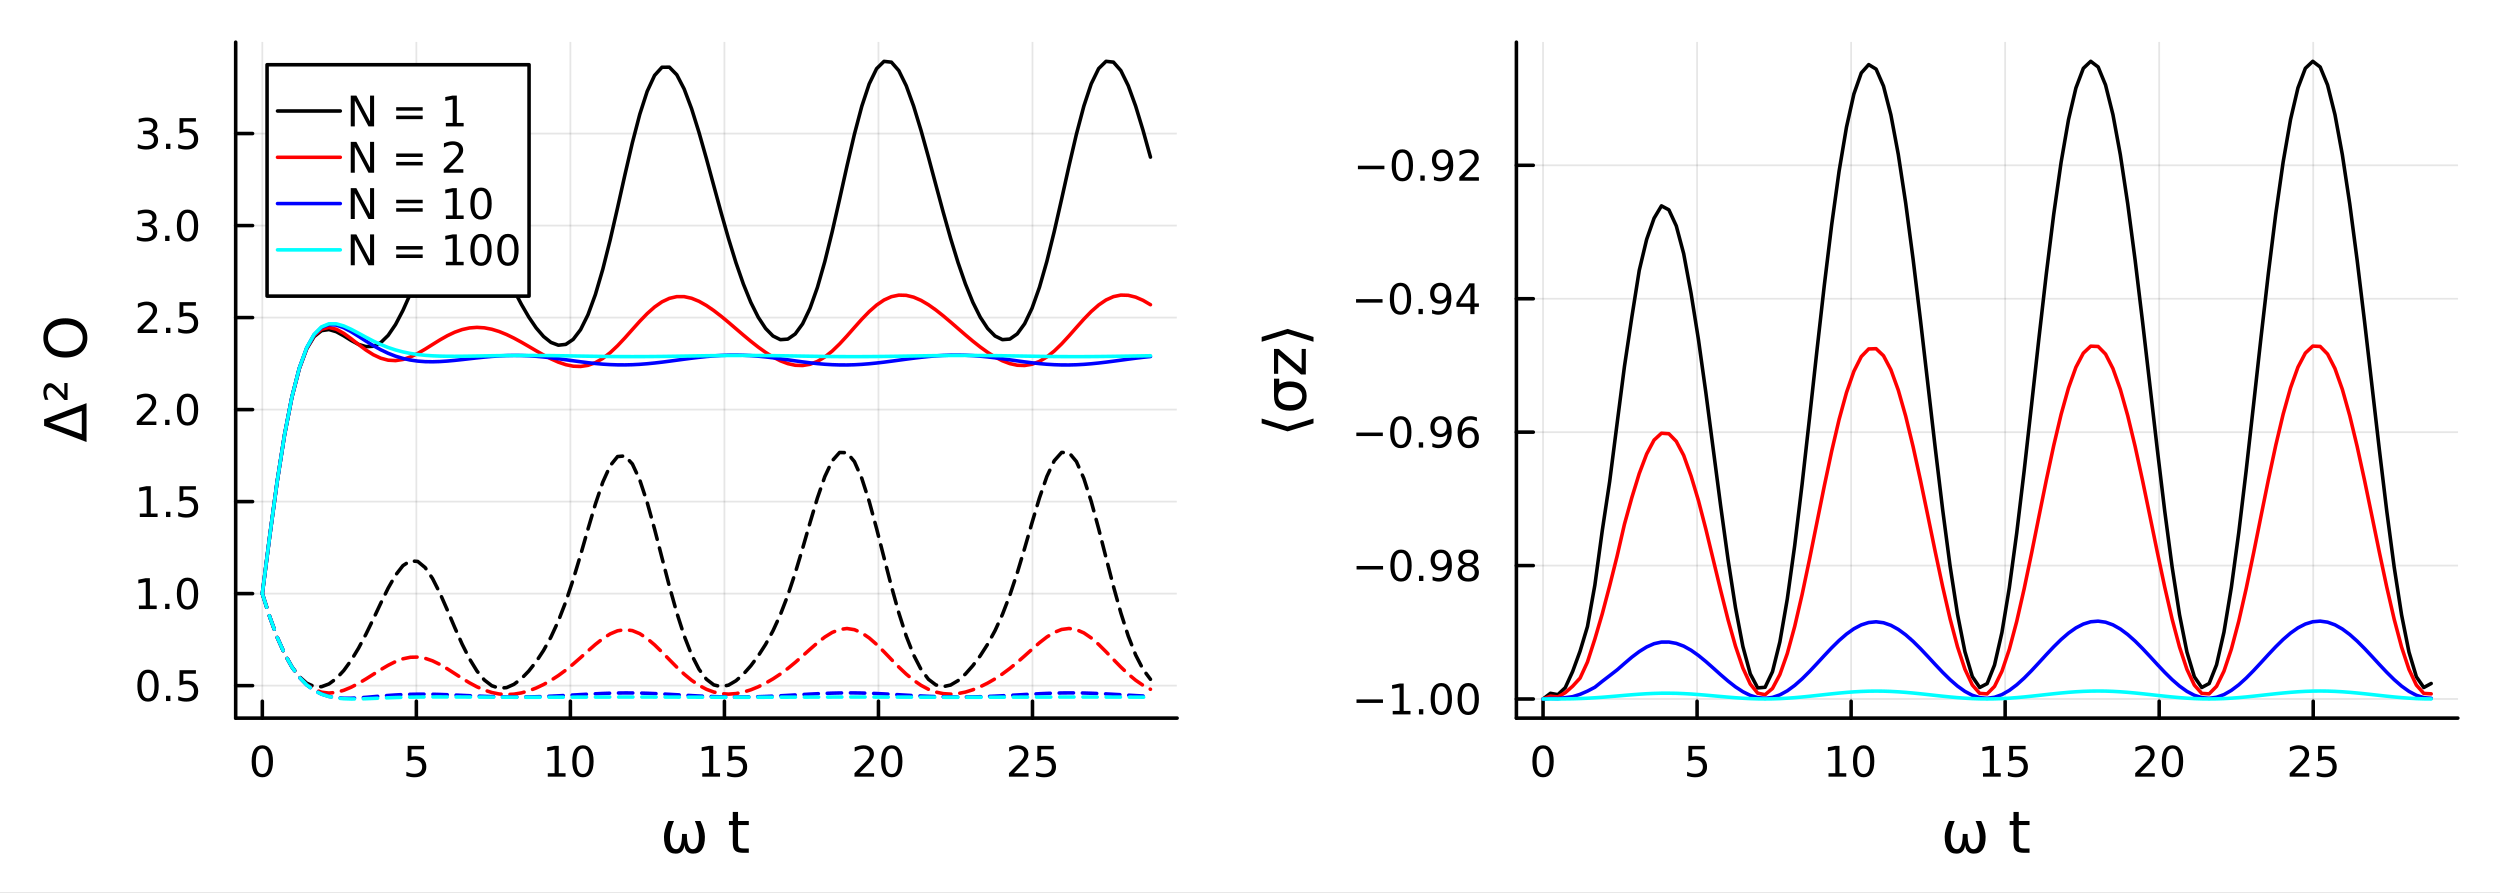 <?xml version="1.0" encoding="utf-8"?>
<svg xmlns="http://www.w3.org/2000/svg" xmlns:xlink="http://www.w3.org/1999/xlink" width="700" height="250" viewBox="0 0 2800 1000">
<rect x="0" y="0" width="2800" height="1000" fill="#333333" stroke="none"/>
<defs>
  <clipPath id="clip400">
    <rect x="0" y="0" width="2800" height="1000"/>
  </clipPath>
</defs>
<path clip-path="url(#clip400)" d="M0 1000 L2800 1000 L2800 0 L0 0  Z" fill="#ffffff" fill-rule="evenodd" fill-opacity="1"/>
<defs>
  <clipPath id="clip401">
    <rect x="560" y="0" width="1961" height="1000"/>
  </clipPath>
</defs>
<path clip-path="url(#clip400)" d="M263.962 804.296 L1318.35 804.296 L1318.35 47.244 L263.962 47.244  Z" fill="#ffffff" fill-rule="evenodd" fill-opacity="1"/>
<defs>
  <clipPath id="clip402">
    <rect x="263" y="47" width="1055" height="758"/>
  </clipPath>
</defs>
<polyline clip-path="url(#clip402)" style="stroke:#000000; stroke-linecap:round; stroke-linejoin:round; stroke-width:2; stroke-opacity:0.1; fill:none" points="293.803,804.296 293.803,47.244 "/>
<polyline clip-path="url(#clip402)" style="stroke:#000000; stroke-linecap:round; stroke-linejoin:round; stroke-width:2; stroke-opacity:0.1; fill:none" points="466.319,804.296 466.319,47.244 "/>
<polyline clip-path="url(#clip402)" style="stroke:#000000; stroke-linecap:round; stroke-linejoin:round; stroke-width:2; stroke-opacity:0.1; fill:none" points="638.836,804.296 638.836,47.244 "/>
<polyline clip-path="url(#clip402)" style="stroke:#000000; stroke-linecap:round; stroke-linejoin:round; stroke-width:2; stroke-opacity:0.1; fill:none" points="811.352,804.296 811.352,47.244 "/>
<polyline clip-path="url(#clip402)" style="stroke:#000000; stroke-linecap:round; stroke-linejoin:round; stroke-width:2; stroke-opacity:0.1; fill:none" points="983.868,804.296 983.868,47.244 "/>
<polyline clip-path="url(#clip402)" style="stroke:#000000; stroke-linecap:round; stroke-linejoin:round; stroke-width:2; stroke-opacity:0.1; fill:none" points="1156.38,804.296 1156.38,47.244 "/>
<polyline clip-path="url(#clip400)" style="stroke:#000000; stroke-linecap:round; stroke-linejoin:round; stroke-width:4; stroke-opacity:1; fill:none" points="263.962,804.296 1318.35,804.296 "/>
<polyline clip-path="url(#clip400)" style="stroke:#000000; stroke-linecap:round; stroke-linejoin:round; stroke-width:4; stroke-opacity:1; fill:none" points="293.803,804.296 293.803,785.399 "/>
<polyline clip-path="url(#clip400)" style="stroke:#000000; stroke-linecap:round; stroke-linejoin:round; stroke-width:4; stroke-opacity:1; fill:none" points="466.319,804.296 466.319,785.399 "/>
<polyline clip-path="url(#clip400)" style="stroke:#000000; stroke-linecap:round; stroke-linejoin:round; stroke-width:4; stroke-opacity:1; fill:none" points="638.836,804.296 638.836,785.399 "/>
<polyline clip-path="url(#clip400)" style="stroke:#000000; stroke-linecap:round; stroke-linejoin:round; stroke-width:4; stroke-opacity:1; fill:none" points="811.352,804.296 811.352,785.399 "/>
<polyline clip-path="url(#clip400)" style="stroke:#000000; stroke-linecap:round; stroke-linejoin:round; stroke-width:4; stroke-opacity:1; fill:none" points="983.868,804.296 983.868,785.399 "/>
<polyline clip-path="url(#clip400)" style="stroke:#000000; stroke-linecap:round; stroke-linejoin:round; stroke-width:4; stroke-opacity:1; fill:none" points="1156.38,804.296 1156.38,785.399 "/>
<path clip-path="url(#clip400)" d="M293.803 838.415 Q290.192 838.415 288.363 841.98 Q286.558 845.521 286.558 852.651 Q286.558 859.757 288.363 863.322 Q290.192 866.864 293.803 866.864 Q297.438 866.864 299.243 863.322 Q301.072 859.757 301.072 852.651 Q301.072 845.521 299.243 841.98 Q297.438 838.415 293.803 838.415 M293.803 834.711 Q299.613 834.711 302.669 839.318 Q305.748 843.901 305.748 852.651 Q305.748 861.378 302.669 865.984 Q299.613 870.568 293.803 870.568 Q287.993 870.568 284.914 865.984 Q281.859 861.378 281.859 852.651 Q281.859 843.901 284.914 839.318 Q287.993 834.711 293.803 834.711 Z" fill="#000000" fill-rule="nonzero" fill-opacity="1" /><path clip-path="url(#clip400)" d="M456.597 835.336 L474.954 835.336 L474.954 839.271 L460.88 839.271 L460.88 847.744 Q461.898 847.396 462.917 847.234 Q463.935 847.049 464.954 847.049 Q470.741 847.049 474.12 850.22 Q477.5 853.392 477.5 858.808 Q477.5 864.387 474.028 867.489 Q470.556 870.568 464.236 870.568 Q462.06 870.568 459.792 870.197 Q457.546 869.827 455.139 869.086 L455.139 864.387 Q457.222 865.521 459.445 866.077 Q461.667 866.632 464.144 866.632 Q468.148 866.632 470.486 864.526 Q472.824 862.419 472.824 858.808 Q472.824 855.197 470.486 853.091 Q468.148 850.984 464.144 850.984 Q462.269 850.984 460.394 851.401 Q458.542 851.818 456.597 852.697 L456.597 835.336 Z" fill="#000000" fill-rule="nonzero" fill-opacity="1" /><path clip-path="url(#clip400)" d="M613.523 865.961 L621.162 865.961 L621.162 839.596 L612.852 841.262 L612.852 837.003 L621.116 835.336 L625.792 835.336 L625.792 865.961 L633.431 865.961 L633.431 869.896 L613.523 869.896 L613.523 865.961 Z" fill="#000000" fill-rule="nonzero" fill-opacity="1" /><path clip-path="url(#clip400)" d="M652.875 838.415 Q649.264 838.415 647.435 841.98 Q645.63 845.521 645.63 852.651 Q645.63 859.757 647.435 863.322 Q649.264 866.864 652.875 866.864 Q656.509 866.864 658.315 863.322 Q660.143 859.757 660.143 852.651 Q660.143 845.521 658.315 841.98 Q656.509 838.415 652.875 838.415 M652.875 834.711 Q658.685 834.711 661.741 839.318 Q664.819 843.901 664.819 852.651 Q664.819 861.378 661.741 865.984 Q658.685 870.568 652.875 870.568 Q647.065 870.568 643.986 865.984 Q640.931 861.378 640.931 852.651 Q640.931 843.901 643.986 839.318 Q647.065 834.711 652.875 834.711 Z" fill="#000000" fill-rule="nonzero" fill-opacity="1" /><path clip-path="url(#clip400)" d="M786.537 865.961 L794.176 865.961 L794.176 839.596 L785.866 841.262 L785.866 837.003 L794.13 835.336 L798.806 835.336 L798.806 865.961 L806.445 865.961 L806.445 869.896 L786.537 869.896 L786.537 865.961 Z" fill="#000000" fill-rule="nonzero" fill-opacity="1" /><path clip-path="url(#clip400)" d="M815.935 835.336 L834.292 835.336 L834.292 839.271 L820.218 839.271 L820.218 847.744 Q821.236 847.396 822.255 847.234 Q823.273 847.049 824.292 847.049 Q830.079 847.049 833.458 850.22 Q836.838 853.392 836.838 858.808 Q836.838 864.387 833.366 867.489 Q829.894 870.568 823.574 870.568 Q821.398 870.568 819.13 870.197 Q816.884 869.827 814.477 869.086 L814.477 864.387 Q816.56 865.521 818.782 866.077 Q821.005 866.632 823.482 866.632 Q827.486 866.632 829.824 864.526 Q832.162 862.419 832.162 858.808 Q832.162 855.197 829.824 853.091 Q827.486 850.984 823.482 850.984 Q821.607 850.984 819.732 851.401 Q817.88 851.818 815.935 852.697 L815.935 835.336 Z" fill="#000000" fill-rule="nonzero" fill-opacity="1" /><path clip-path="url(#clip400)" d="M962.641 865.961 L978.961 865.961 L978.961 869.896 L957.016 869.896 L957.016 865.961 Q959.678 863.207 964.262 858.577 Q968.868 853.924 970.049 852.582 Q972.294 850.058 973.174 848.322 Q974.077 846.563 974.077 844.873 Q974.077 842.119 972.132 840.383 Q970.211 838.646 967.109 838.646 Q964.91 838.646 962.456 839.41 Q960.026 840.174 957.248 841.725 L957.248 837.003 Q960.072 835.869 962.526 835.29 Q964.979 834.711 967.016 834.711 Q972.387 834.711 975.581 837.396 Q978.776 840.082 978.776 844.572 Q978.776 846.702 977.965 848.623 Q977.178 850.521 975.072 853.114 Q974.493 853.785 971.391 857.003 Q968.29 860.197 962.641 865.961 Z" fill="#000000" fill-rule="nonzero" fill-opacity="1" /><path clip-path="url(#clip400)" d="M998.775 838.415 Q995.164 838.415 993.336 841.98 Q991.53 845.521 991.53 852.651 Q991.53 859.757 993.336 863.322 Q995.164 866.864 998.775 866.864 Q1002.41 866.864 1004.22 863.322 Q1006.04 859.757 1006.04 852.651 Q1006.04 845.521 1004.22 841.98 Q1002.41 838.415 998.775 838.415 M998.775 834.711 Q1004.59 834.711 1007.64 839.318 Q1010.72 843.901 1010.72 852.651 Q1010.72 861.378 1007.64 865.984 Q1004.59 870.568 998.775 870.568 Q992.965 870.568 989.887 865.984 Q986.831 861.378 986.831 852.651 Q986.831 843.901 989.887 839.318 Q992.965 834.711 998.775 834.711 Z" fill="#000000" fill-rule="nonzero" fill-opacity="1" /><path clip-path="url(#clip400)" d="M1135.66 865.961 L1151.97 865.961 L1151.97 869.896 L1130.03 869.896 L1130.03 865.961 Q1132.69 863.207 1137.28 858.577 Q1141.88 853.924 1143.06 852.582 Q1145.31 850.058 1146.19 848.322 Q1147.09 846.563 1147.09 844.873 Q1147.09 842.119 1145.15 840.383 Q1143.22 838.646 1140.12 838.646 Q1137.92 838.646 1135.47 839.41 Q1133.04 840.174 1130.26 841.725 L1130.26 837.003 Q1133.09 835.869 1135.54 835.29 Q1137.99 834.711 1140.03 834.711 Q1145.4 834.711 1148.6 837.396 Q1151.79 840.082 1151.79 844.572 Q1151.79 846.702 1150.98 848.623 Q1150.19 850.521 1148.09 853.114 Q1147.51 853.785 1144.41 857.003 Q1141.3 860.197 1135.66 865.961 Z" fill="#000000" fill-rule="nonzero" fill-opacity="1" /><path clip-path="url(#clip400)" d="M1161.84 835.336 L1180.19 835.336 L1180.19 839.271 L1166.12 839.271 L1166.12 847.744 Q1167.14 847.396 1168.16 847.234 Q1169.17 847.049 1170.19 847.049 Q1175.98 847.049 1179.36 850.22 Q1182.74 853.392 1182.74 858.808 Q1182.74 864.387 1179.27 867.489 Q1175.79 870.568 1169.47 870.568 Q1167.3 870.568 1165.03 870.197 Q1162.78 869.827 1160.38 869.086 L1160.38 864.387 Q1162.46 865.521 1164.68 866.077 Q1166.91 866.632 1169.38 866.632 Q1173.39 866.632 1175.72 864.526 Q1178.06 862.419 1178.06 858.808 Q1178.06 855.197 1175.72 853.091 Q1173.39 850.984 1169.38 850.984 Q1167.51 850.984 1165.63 851.401 Q1163.78 851.818 1161.84 852.697 L1161.84 835.336 Z" fill="#000000" fill-rule="nonzero" fill-opacity="1" /><path clip-path="url(#clip400)" d="M756.859 956.083 Q743.65 956.083 743.65 937.177 Q743.65 929.697 748.584 919.512 L754.886 919.512 Q750.334 929.697 750.334 937.336 Q750.334 951.118 757.4 951.118 Q763.861 951.118 763.861 933.994 L769.272 933.994 Q769.272 951.118 775.733 951.118 Q782.799 951.118 782.799 937.336 Q782.799 929.697 778.248 919.512 L784.55 919.512 Q789.483 929.697 789.483 937.177 Q789.483 956.083 776.274 956.083 Q767.617 956.083 766.567 946.567 Q765.262 956.083 756.859 956.083 Z" fill="#000000" fill-rule="nonzero" fill-opacity="1" /><path clip-path="url(#clip400)" d="M826.595 909.391 L826.595 919.512 L838.658 919.512 L838.658 924.064 L826.595 924.064 L826.595 943.416 Q826.595 947.776 827.773 949.017 Q828.982 950.259 832.643 950.259 L838.658 950.259 L838.658 955.16 L832.643 955.16 Q825.863 955.16 823.285 952.646 Q820.707 950.1 820.707 943.416 L820.707 924.064 L816.41 924.064 L816.41 919.512 L820.707 919.512 L820.707 909.391 L826.595 909.391 Z" fill="#000000" fill-rule="nonzero" fill-opacity="1" /><polyline clip-path="url(#clip402)" style="stroke:#000000; stroke-linecap:round; stroke-linejoin:round; stroke-width:2; stroke-opacity:0.1; fill:none" points="263.962,767.9 1318.35,767.9 "/>
<polyline clip-path="url(#clip402)" style="stroke:#000000; stroke-linecap:round; stroke-linejoin:round; stroke-width:2; stroke-opacity:0.1; fill:none" points="263.962,664.845 1318.35,664.845 "/>
<polyline clip-path="url(#clip402)" style="stroke:#000000; stroke-linecap:round; stroke-linejoin:round; stroke-width:2; stroke-opacity:0.1; fill:none" points="263.962,561.789 1318.35,561.789 "/>
<polyline clip-path="url(#clip402)" style="stroke:#000000; stroke-linecap:round; stroke-linejoin:round; stroke-width:2; stroke-opacity:0.1; fill:none" points="263.962,458.734 1318.35,458.734 "/>
<polyline clip-path="url(#clip402)" style="stroke:#000000; stroke-linecap:round; stroke-linejoin:round; stroke-width:2; stroke-opacity:0.1; fill:none" points="263.962,355.679 1318.35,355.679 "/>
<polyline clip-path="url(#clip402)" style="stroke:#000000; stroke-linecap:round; stroke-linejoin:round; stroke-width:2; stroke-opacity:0.1; fill:none" points="263.962,252.623 1318.35,252.623 "/>
<polyline clip-path="url(#clip402)" style="stroke:#000000; stroke-linecap:round; stroke-linejoin:round; stroke-width:2; stroke-opacity:0.1; fill:none" points="263.962,149.568 1318.35,149.568 "/>
<polyline clip-path="url(#clip400)" style="stroke:#000000; stroke-linecap:round; stroke-linejoin:round; stroke-width:4; stroke-opacity:1; fill:none" points="263.962,804.296 263.962,47.244 "/>
<polyline clip-path="url(#clip400)" style="stroke:#000000; stroke-linecap:round; stroke-linejoin:round; stroke-width:4; stroke-opacity:1; fill:none" points="263.962,767.9 282.86,767.9 "/>
<polyline clip-path="url(#clip400)" style="stroke:#000000; stroke-linecap:round; stroke-linejoin:round; stroke-width:4; stroke-opacity:1; fill:none" points="263.962,664.845 282.86,664.845 "/>
<polyline clip-path="url(#clip400)" style="stroke:#000000; stroke-linecap:round; stroke-linejoin:round; stroke-width:4; stroke-opacity:1; fill:none" points="263.962,561.789 282.86,561.789 "/>
<polyline clip-path="url(#clip400)" style="stroke:#000000; stroke-linecap:round; stroke-linejoin:round; stroke-width:4; stroke-opacity:1; fill:none" points="263.962,458.734 282.86,458.734 "/>
<polyline clip-path="url(#clip400)" style="stroke:#000000; stroke-linecap:round; stroke-linejoin:round; stroke-width:4; stroke-opacity:1; fill:none" points="263.962,355.679 282.86,355.679 "/>
<polyline clip-path="url(#clip400)" style="stroke:#000000; stroke-linecap:round; stroke-linejoin:round; stroke-width:4; stroke-opacity:1; fill:none" points="263.962,252.623 282.86,252.623 "/>
<polyline clip-path="url(#clip400)" style="stroke:#000000; stroke-linecap:round; stroke-linejoin:round; stroke-width:4; stroke-opacity:1; fill:none" points="263.962,149.568 282.86,149.568 "/>
<path clip-path="url(#clip400)" d="M165.782 753.699 Q162.171 753.699 160.342 757.264 Q158.537 760.805 158.537 767.935 Q158.537 775.041 160.342 778.606 Q162.171 782.148 165.782 782.148 Q169.416 782.148 171.222 778.606 Q173.05 775.041 173.05 767.935 Q173.05 760.805 171.222 757.264 Q169.416 753.699 165.782 753.699 M165.782 749.995 Q171.592 749.995 174.648 754.602 Q177.726 759.185 177.726 767.935 Q177.726 776.662 174.648 781.268 Q171.592 785.851 165.782 785.851 Q159.972 785.851 156.893 781.268 Q153.838 776.662 153.838 767.935 Q153.838 759.185 156.893 754.602 Q159.972 749.995 165.782 749.995 Z" fill="#000000" fill-rule="nonzero" fill-opacity="1" /><path clip-path="url(#clip400)" d="M185.944 779.3 L190.828 779.3 L190.828 785.18 L185.944 785.18 L185.944 779.3 Z" fill="#000000" fill-rule="nonzero" fill-opacity="1" /><path clip-path="url(#clip400)" d="M201.06 750.62 L219.416 750.62 L219.416 754.555 L205.342 754.555 L205.342 763.027 Q206.36 762.68 207.379 762.518 Q208.397 762.333 209.416 762.333 Q215.203 762.333 218.583 765.504 Q221.962 768.676 221.962 774.092 Q221.962 779.671 218.49 782.773 Q215.018 785.851 208.698 785.851 Q206.522 785.851 204.254 785.481 Q202.009 785.111 199.601 784.37 L199.601 779.671 Q201.685 780.805 203.907 781.361 Q206.129 781.916 208.606 781.916 Q212.61 781.916 214.948 779.81 Q217.286 777.703 217.286 774.092 Q217.286 770.481 214.948 768.375 Q212.61 766.268 208.606 766.268 Q206.731 766.268 204.856 766.685 Q203.004 767.101 201.06 767.981 L201.06 750.62 Z" fill="#000000" fill-rule="nonzero" fill-opacity="1" /><path clip-path="url(#clip400)" d="M155.597 678.19 L163.236 678.19 L163.236 651.824 L154.926 653.491 L154.926 649.231 L163.189 647.565 L167.865 647.565 L167.865 678.19 L175.504 678.19 L175.504 682.125 L155.597 682.125 L155.597 678.19 Z" fill="#000000" fill-rule="nonzero" fill-opacity="1" /><path clip-path="url(#clip400)" d="M184.949 676.245 L189.833 676.245 L189.833 682.125 L184.949 682.125 L184.949 676.245 Z" fill="#000000" fill-rule="nonzero" fill-opacity="1" /><path clip-path="url(#clip400)" d="M210.018 650.643 Q206.407 650.643 204.578 654.208 Q202.772 657.75 202.772 664.879 Q202.772 671.986 204.578 675.551 Q206.407 679.092 210.018 679.092 Q213.652 679.092 215.458 675.551 Q217.286 671.986 217.286 664.879 Q217.286 657.75 215.458 654.208 Q213.652 650.643 210.018 650.643 M210.018 646.94 Q215.828 646.94 218.884 651.546 Q221.962 656.129 221.962 664.879 Q221.962 673.606 218.884 678.213 Q215.828 682.796 210.018 682.796 Q204.208 682.796 201.129 678.213 Q198.073 673.606 198.073 664.879 Q198.073 656.129 201.129 651.546 Q204.208 646.94 210.018 646.94 Z" fill="#000000" fill-rule="nonzero" fill-opacity="1" /><path clip-path="url(#clip400)" d="M156.592 575.134 L164.231 575.134 L164.231 548.769 L155.921 550.435 L155.921 546.176 L164.185 544.509 L168.861 544.509 L168.861 575.134 L176.499 575.134 L176.499 579.069 L156.592 579.069 L156.592 575.134 Z" fill="#000000" fill-rule="nonzero" fill-opacity="1" /><path clip-path="url(#clip400)" d="M185.944 573.19 L190.828 573.19 L190.828 579.069 L185.944 579.069 L185.944 573.19 Z" fill="#000000" fill-rule="nonzero" fill-opacity="1" /><path clip-path="url(#clip400)" d="M201.06 544.509 L219.416 544.509 L219.416 548.445 L205.342 548.445 L205.342 556.917 Q206.36 556.569 207.379 556.407 Q208.397 556.222 209.416 556.222 Q215.203 556.222 218.583 559.394 Q221.962 562.565 221.962 567.981 Q221.962 573.56 218.49 576.662 Q215.018 579.741 208.698 579.741 Q206.522 579.741 204.254 579.37 Q202.009 579 199.601 578.259 L199.601 573.56 Q201.685 574.694 203.907 575.25 Q206.129 575.805 208.606 575.805 Q212.61 575.805 214.948 573.699 Q217.286 571.593 217.286 567.981 Q217.286 564.37 214.948 562.264 Q212.61 560.157 208.606 560.157 Q206.731 560.157 204.856 560.574 Q203.004 560.991 201.06 561.87 L201.06 544.509 Z" fill="#000000" fill-rule="nonzero" fill-opacity="1" /><path clip-path="url(#clip400)" d="M158.814 472.079 L175.134 472.079 L175.134 476.014 L153.189 476.014 L153.189 472.079 Q155.851 469.324 160.435 464.695 Q165.041 460.042 166.222 458.699 Q168.467 456.176 169.347 454.44 Q170.25 452.681 170.25 450.991 Q170.25 448.236 168.305 446.5 Q166.384 444.764 163.282 444.764 Q161.083 444.764 158.629 445.528 Q156.199 446.292 153.421 447.843 L153.421 443.121 Q156.245 441.986 158.699 441.408 Q161.152 440.829 163.189 440.829 Q168.56 440.829 171.754 443.514 Q174.949 446.199 174.949 450.69 Q174.949 452.82 174.138 454.741 Q173.351 456.639 171.245 459.232 Q170.666 459.903 167.564 463.121 Q164.463 466.315 158.814 472.079 Z" fill="#000000" fill-rule="nonzero" fill-opacity="1" /><path clip-path="url(#clip400)" d="M184.949 470.134 L189.833 470.134 L189.833 476.014 L184.949 476.014 L184.949 470.134 Z" fill="#000000" fill-rule="nonzero" fill-opacity="1" /><path clip-path="url(#clip400)" d="M210.018 444.533 Q206.407 444.533 204.578 448.097 Q202.772 451.639 202.772 458.769 Q202.772 465.875 204.578 469.44 Q206.407 472.982 210.018 472.982 Q213.652 472.982 215.458 469.44 Q217.286 465.875 217.286 458.769 Q217.286 451.639 215.458 448.097 Q213.652 444.533 210.018 444.533 M210.018 440.829 Q215.828 440.829 218.884 445.435 Q221.962 450.019 221.962 458.769 Q221.962 467.496 218.884 472.102 Q215.828 476.685 210.018 476.685 Q204.208 476.685 201.129 472.102 Q198.073 467.496 198.073 458.769 Q198.073 450.019 201.129 445.435 Q204.208 440.829 210.018 440.829 Z" fill="#000000" fill-rule="nonzero" fill-opacity="1" /><path clip-path="url(#clip400)" d="M159.81 369.023 L176.129 369.023 L176.129 372.959 L154.185 372.959 L154.185 369.023 Q156.847 366.269 161.43 361.639 Q166.037 356.987 167.217 355.644 Q169.462 353.121 170.342 351.385 Q171.245 349.625 171.245 347.936 Q171.245 345.181 169.3 343.445 Q167.379 341.709 164.277 341.709 Q162.078 341.709 159.625 342.473 Q157.194 343.237 154.416 344.787 L154.416 340.065 Q157.24 338.931 159.694 338.352 Q162.148 337.774 164.185 337.774 Q169.555 337.774 172.75 340.459 Q175.944 343.144 175.944 347.635 Q175.944 349.764 175.134 351.686 Q174.347 353.584 172.24 356.176 Q171.662 356.848 168.56 360.065 Q165.458 363.26 159.81 369.023 Z" fill="#000000" fill-rule="nonzero" fill-opacity="1" /><path clip-path="url(#clip400)" d="M185.944 367.079 L190.828 367.079 L190.828 372.959 L185.944 372.959 L185.944 367.079 Z" fill="#000000" fill-rule="nonzero" fill-opacity="1" /><path clip-path="url(#clip400)" d="M201.06 338.399 L219.416 338.399 L219.416 342.334 L205.342 342.334 L205.342 350.806 Q206.36 350.459 207.379 350.297 Q208.397 350.112 209.416 350.112 Q215.203 350.112 218.583 353.283 Q221.962 356.454 221.962 361.871 Q221.962 367.449 218.49 370.551 Q215.018 373.63 208.698 373.63 Q206.522 373.63 204.254 373.26 Q202.009 372.889 199.601 372.148 L199.601 367.449 Q201.685 368.584 203.907 369.139 Q206.129 369.695 208.606 369.695 Q212.61 369.695 214.948 367.588 Q217.286 365.482 217.286 361.871 Q217.286 358.26 214.948 356.153 Q212.61 354.047 208.606 354.047 Q206.731 354.047 204.856 354.463 Q203.004 354.88 201.06 355.76 L201.06 338.399 Z" fill="#000000" fill-rule="nonzero" fill-opacity="1" /><path clip-path="url(#clip400)" d="M168.953 251.269 Q172.31 251.987 174.185 254.255 Q176.083 256.524 176.083 259.857 Q176.083 264.973 172.564 267.774 Q169.046 270.575 162.564 270.575 Q160.388 270.575 158.074 270.135 Q155.782 269.718 153.328 268.862 L153.328 264.348 Q155.273 265.482 157.588 266.061 Q159.902 266.639 162.425 266.639 Q166.824 266.639 169.115 264.903 Q171.43 263.167 171.43 259.857 Q171.43 256.802 169.277 255.089 Q167.148 253.352 163.328 253.352 L159.301 253.352 L159.301 249.51 L163.513 249.51 Q166.963 249.51 168.791 248.144 Q170.62 246.755 170.62 244.163 Q170.62 241.501 168.722 240.089 Q166.847 238.653 163.328 238.653 Q161.407 238.653 159.208 239.07 Q157.009 239.487 154.37 240.366 L154.37 236.2 Q157.032 235.459 159.347 235.089 Q161.685 234.718 163.745 234.718 Q169.069 234.718 172.171 237.149 Q175.273 239.556 175.273 243.677 Q175.273 246.547 173.629 248.538 Q171.986 250.505 168.953 251.269 Z" fill="#000000" fill-rule="nonzero" fill-opacity="1" /><path clip-path="url(#clip400)" d="M184.949 264.024 L189.833 264.024 L189.833 269.903 L184.949 269.903 L184.949 264.024 Z" fill="#000000" fill-rule="nonzero" fill-opacity="1" /><path clip-path="url(#clip400)" d="M210.018 238.422 Q206.407 238.422 204.578 241.987 Q202.772 245.528 202.772 252.658 Q202.772 259.764 204.578 263.329 Q206.407 266.871 210.018 266.871 Q213.652 266.871 215.458 263.329 Q217.286 259.764 217.286 252.658 Q217.286 245.528 215.458 241.987 Q213.652 238.422 210.018 238.422 M210.018 234.718 Q215.828 234.718 218.884 239.325 Q221.962 243.908 221.962 252.658 Q221.962 261.385 218.884 265.991 Q215.828 270.575 210.018 270.575 Q204.208 270.575 201.129 265.991 Q198.073 261.385 198.073 252.658 Q198.073 243.908 201.129 239.325 Q204.208 234.718 210.018 234.718 Z" fill="#000000" fill-rule="nonzero" fill-opacity="1" /><path clip-path="url(#clip400)" d="M169.949 148.214 Q173.305 148.931 175.18 151.2 Q177.078 153.468 177.078 156.802 Q177.078 161.917 173.56 164.718 Q170.041 167.519 163.56 167.519 Q161.384 167.519 159.069 167.079 Q156.777 166.663 154.324 165.806 L154.324 161.292 Q156.268 162.427 158.583 163.005 Q160.898 163.584 163.421 163.584 Q167.819 163.584 170.111 161.848 Q172.425 160.112 172.425 156.802 Q172.425 153.746 170.273 152.033 Q168.143 150.297 164.324 150.297 L160.296 150.297 L160.296 146.455 L164.509 146.455 Q167.958 146.455 169.787 145.089 Q171.615 143.7 171.615 141.107 Q171.615 138.445 169.717 137.033 Q167.842 135.598 164.324 135.598 Q162.402 135.598 160.203 136.015 Q158.004 136.431 155.365 137.311 L155.365 133.144 Q158.027 132.404 160.342 132.033 Q162.68 131.663 164.74 131.663 Q170.064 131.663 173.166 134.093 Q176.268 136.501 176.268 140.621 Q176.268 143.492 174.624 145.482 Q172.981 147.45 169.949 148.214 Z" fill="#000000" fill-rule="nonzero" fill-opacity="1" /><path clip-path="url(#clip400)" d="M185.944 160.968 L190.828 160.968 L190.828 166.848 L185.944 166.848 L185.944 160.968 Z" fill="#000000" fill-rule="nonzero" fill-opacity="1" /><path clip-path="url(#clip400)" d="M201.06 132.288 L219.416 132.288 L219.416 136.223 L205.342 136.223 L205.342 144.695 Q206.36 144.348 207.379 144.186 Q208.397 144.001 209.416 144.001 Q215.203 144.001 218.583 147.172 Q221.962 150.343 221.962 155.76 Q221.962 161.339 218.49 164.441 Q215.018 167.519 208.698 167.519 Q206.522 167.519 204.254 167.149 Q202.009 166.778 199.601 166.038 L199.601 161.339 Q201.685 162.473 203.907 163.029 Q206.129 163.584 208.606 163.584 Q212.61 163.584 214.948 161.478 Q217.286 159.371 217.286 155.76 Q217.286 152.149 214.948 150.042 Q212.61 147.936 208.606 147.936 Q206.731 147.936 204.856 148.353 Q203.004 148.769 201.06 149.649 L201.06 132.288 Z" fill="#000000" fill-rule="nonzero" fill-opacity="1" /><path clip-path="url(#clip400)" d="M55.747 473.29 L91.586 486.34 L91.586 460.209 L55.747 473.29 M96.933 495.061 L49.413 476.919 L49.413 469.63 L96.933 451.519 L96.933 495.061 Z" fill="#000000" fill-rule="nonzero" fill-opacity="1" /><path clip-path="url(#clip400)" d="M72.043 442.448 L72.043 428.953 L75.672 428.953 L75.672 447.987 L72.171 447.987 Q71.184 446.904 69.402 444.899 Q59.694 433.95 56.702 433.95 Q54.602 433.95 53.328 435.605 Q52.023 437.26 52.023 439.966 Q52.023 441.621 52.596 443.562 Q53.137 445.504 54.251 447.796 L50.337 447.796 Q49.445 445.345 49 443.244 Q48.554 441.112 48.554 439.297 Q48.554 434.682 50.655 431.913 Q52.755 429.144 56.193 429.144 Q60.617 429.144 69.656 439.679 Q71.184 441.462 72.043 442.448 Z" fill="#000000" fill-rule="nonzero" fill-opacity="1" /><path clip-path="url(#clip400)" d="M53.774 378.441 Q53.774 385.443 58.994 389.581 Q64.214 393.687 73.221 393.687 Q82.197 393.687 87.417 389.581 Q92.637 385.443 92.637 378.441 Q92.637 371.439 87.417 367.365 Q82.197 363.259 73.221 363.259 Q64.214 363.259 58.994 367.365 Q53.774 371.439 53.774 378.441 M48.554 378.441 Q48.554 368.447 55.27 362.463 Q61.954 356.479 73.221 356.479 Q84.457 356.479 91.172 362.463 Q97.856 368.447 97.856 378.441 Q97.856 388.467 91.172 394.483 Q84.489 400.467 73.221 400.467 Q61.954 400.467 55.27 394.483 Q48.554 388.467 48.554 378.441 Z" fill="#000000" fill-rule="nonzero" fill-opacity="1" /><polyline clip-path="url(#clip402)" style="stroke:#000000; stroke-linecap:round; stroke-linejoin:round; stroke-width:4; stroke-opacity:1; fill:none" points="293.803,664.845 302.092,600.329 310.382,539.593 318.671,487.075 326.96,444.7 335.249,412.769 343.538,390.6 351.828,376.958 360.117,370.328 368.406,369.071 376.695,371.53 384.984,376.101 393.273,381.284 401.563,385.721 409.852,388.225 418.141,387.812 426.43,383.754 434.719,375.641 443.009,363.46 451.298,347.644 459.587,329.082 467.876,309.049 476.165,289.073 484.454,270.744 492.744,255.507 501.033,244.484 509.322,238.361 517.611,237.348 525.9,241.222 534.19,249.419 542.479,261.148 550.768,275.499 559.057,291.528 567.346,308.312 575.636,324.993 583.925,340.802 592.214,355.079 600.503,367.266 608.792,376.888 617.081,383.499 625.371,386.622 633.66,385.703 641.949,380.115 650.238,369.231 658.527,352.558 666.817,329.924 675.106,301.654 683.395,268.687 691.684,232.597 699.973,195.493 708.262,159.806 716.552,128.011 724.841,102.322 733.13,84.429 741.419,75.328 749.708,75.254 757.998,83.735 766.287,99.719 774.576,121.773 782.865,148.268 791.154,177.552 799.443,208.072 807.733,238.45 816.022,267.521 824.311,294.345 832.6,318.208 840.889,338.609 849.179,355.226 857.468,367.854 865.757,376.324 874.046,380.416 882.335,379.802 890.624,374.044 898.914,362.67 907.203,345.323 915.492,321.951 923.781,292.986 932.07,259.459 940.36,223.018 948.649,185.819 956.938,150.313 965.227,118.962 973.516,93.941 981.806,76.886 990.095,68.728 998.384,69.638 1006.67,79.085 1014.96,95.977 1023.25,118.848 1031.54,146.052 1039.83,175.931 1048.12,206.934 1056.41,237.689 1064.7,267.044 1072.99,294.069 1081.28,318.067 1089.56,338.55 1097.85,355.209 1106.14,367.851 1114.43,376.315 1122.72,380.391 1131.01,379.753 1139.3,373.968 1147.59,362.566 1155.88,345.195 1164.17,321.803 1172.46,292.823 1180.75,259.288 1189.04,222.847 1197.32,185.656 1205.61,150.164 1213.9,118.833 1222.19,93.835 1230.48,76.805 1238.77,68.67 1247.06,69.602 1255.35,79.068 1263.64,95.975 1271.93,118.857 1280.22,146.069 1288.51,175.953 "/>
<polyline clip-path="url(#clip402)" style="stroke:#000000; stroke-linecap:round; stroke-linejoin:round; stroke-width:4; stroke-opacity:1; fill:none" stroke-dasharray="16, 10" points="293.803,664.845 302.092,690.816 310.382,713.605 318.671,732.09 326.96,746.866 335.249,757.848 343.538,765.186 351.828,768.881 360.117,769.099 368.406,766.046 376.695,759.933 384.984,751.038 393.273,739.639 401.563,725.961 409.852,710.324 418.141,693.251 426.43,675.64 434.719,658.758 443.009,644.18 451.298,633.519 459.587,628.134 467.876,628.83 476.165,635.681 484.454,647.984 492.744,664.418 501.033,683.292 509.322,702.843 517.611,721.491 525.9,738.001 534.19,751.533 542.479,761.6 550.768,768.006 559.057,770.779 567.346,770.133 575.636,766.43 583.925,760.112 592.214,751.582 600.503,741.061 608.792,728.475 617.081,713.452 625.371,695.452 633.66,674.037 641.949,649.189 650.238,621.574 658.527,592.659 666.817,564.624 675.106,540.069 683.395,521.593 691.684,511.338 699.973,510.61 708.262,519.649 716.552,537.61 724.841,562.732 733.13,592.649 741.419,624.773 749.708,656.658 757.998,686.269 766.287,712.133 774.576,733.357 782.865,749.551 791.154,760.705 799.443,767.07 807.733,769.085 816.022,767.318 824.311,762.423 832.6,755.048 840.889,745.705 849.179,734.632 857.468,721.707 865.757,706.473 874.046,688.321 882.335,666.78 890.624,641.843 898.914,614.229 907.203,585.468 915.492,557.789 923.781,533.81 932.07,516.108 940.36,506.769 948.649,507.015 956.938,517.003 965.227,535.817 973.516,561.645 981.806,592.101 990.095,624.601 998.384,656.718 1006.67,686.447 1014.96,712.347 1023.25,733.554 1031.54,749.701 1039.83,760.792 1048.12,767.092 1056.41,769.047 1064.7,767.231 1072.99,762.301 1081.28,754.904 1089.56,745.552 1097.85,734.478 1106.14,721.557 1114.43,706.328 1122.72,688.18 1131.01,666.641 1139.3,641.709 1147.59,614.101 1155.88,585.351 1164.17,557.688 1172.46,533.73 1180.75,516.052 1189.04,506.737 1197.32,507.006 1205.61,517.013 1213.9,535.84 1222.19,561.676 1230.48,592.136 1238.77,624.635 1247.06,656.748 1255.35,686.471 1263.64,712.366 1271.93,733.568 1280.22,749.71 1288.51,760.797 "/>
<polyline clip-path="url(#clip402)" style="stroke:#ff0000; stroke-linecap:round; stroke-linejoin:round; stroke-width:4; stroke-opacity:1; fill:none" points="293.803,664.845 302.092,600.327 310.382,539.583 318.671,487.042 326.96,444.601 335.249,412.51 343.538,390.031 351.828,375.901 360.117,368.637 368.406,366.723 376.695,368.715 384.984,373.303 393.273,379.339 401.563,385.849 409.852,392.041 418.141,397.298 426.43,401.178 434.719,403.406 443.009,403.872 451.298,402.623 459.587,399.847 467.876,395.854 476.165,391.037 484.454,385.835 492.744,380.687 501.033,375.985 509.322,372.05 517.611,369.11 525.9,367.296 534.19,366.656 542.479,367.167 550.768,368.755 559.057,371.305 567.346,374.678 575.636,378.71 583.925,383.22 592.214,388.011 600.503,392.872 608.792,397.583 617.081,401.911 625.371,405.614 633.66,408.441 641.949,410.134 650.238,410.451 658.527,409.182 666.817,406.187 675.106,401.433 683.395,395.022 691.684,387.204 699.973,378.378 708.262,369.056 716.552,359.815 724.841,351.239 733.13,343.852 741.419,338.068 749.708,334.154 757.998,332.223 766.287,332.242 774.576,334.061 782.865,337.449 791.154,342.132 799.443,347.82 807.733,354.233 816.022,361.108 824.311,368.205 832.6,375.304 840.889,382.204 849.179,388.716 857.468,394.661 865.757,399.86 874.046,404.128 882.335,407.271 890.624,409.089 898.914,409.384 907.203,407.992 915.492,404.811 923.781,399.84 932.07,393.21 940.36,385.196 948.649,376.215 956.938,366.793 965.227,357.516 973.516,348.966 981.806,341.665 990.095,336.016 998.384,332.277 1006.67,330.546 1014.96,330.779 1023.25,332.814 1031.54,336.411 1039.83,341.288 1048.12,347.151 1056.41,353.717 1064.7,360.721 1072.99,367.924 1081.28,375.106 1089.56,382.07 1097.85,388.629 1106.14,394.605 1114.43,399.824 1122.72,404.103 1131.01,407.25 1139.3,409.066 1147.59,409.357 1155.88,407.958 1164.17,404.77 1172.46,399.792 1180.75,393.156 1189.04,385.137 1197.32,376.153 1205.61,366.73 1213.9,357.453 1222.19,348.907 1230.48,341.61 1238.77,335.966 1247.06,332.233 1255.35,330.509 1263.64,330.748 1271.93,332.789 1280.22,336.391 1288.51,341.273 "/>
<polyline clip-path="url(#clip402)" style="stroke:#ff0000; stroke-linecap:round; stroke-linejoin:round; stroke-width:4; stroke-opacity:1; fill:none" stroke-dasharray="16, 10" points="293.803,664.845 302.092,690.815 310.382,713.607 318.671,732.089 326.96,747.067 335.249,758.428 343.538,766.698 351.828,772.194 360.117,775.272 368.406,776.235 376.695,775.447 384.984,773.149 393.273,769.702 401.563,765.382 409.852,760.453 418.141,755.224 426.43,750.007 434.719,745.136 443.009,740.975 451.298,737.875 459.587,736.134 467.876,735.931 476.165,737.311 484.454,740.155 492.744,744.2 501.033,749.087 509.322,754.406 517.611,759.762 525.9,764.803 534.19,769.248 542.479,772.889 550.768,775.589 559.057,777.265 567.346,777.886 575.636,777.465 583.925,776.055 592.214,773.731 600.503,770.575 608.792,766.652 617.081,761.996 625.371,756.618 633.66,750.53 641.949,743.788 650.238,736.543 658.527,729.077 666.817,721.806 675.106,715.251 683.395,709.975 691.684,706.498 699.973,705.208 708.262,706.292 716.552,709.705 724.841,715.172 733.13,722.235 741.419,730.325 749.708,738.842 757.998,747.229 766.287,755.023 774.576,761.879 782.865,767.577 791.154,771.994 799.443,775.089 807.733,776.878 816.022,777.421 824.311,776.81 832.6,775.162 840.889,772.599 849.179,769.231 857.468,765.136 865.757,760.35 874.046,754.876 882.335,748.717 890.624,741.927 898.914,734.659 907.203,727.196 915.492,719.964 923.781,713.49 932.07,708.338 940.36,705.024 948.649,703.927 956.938,705.221 965.227,708.845 973.516,714.512 981.806,721.754 990.095,729.994 998.384,738.63 1006.67,747.105 1014.96,754.959 1023.25,761.855 1031.54,767.572 1039.83,771.997 1048.12,775.09 1056.41,776.872 1064.7,777.405 1072.99,776.784 1081.28,775.126 1089.56,772.555 1097.85,769.181 1106.14,765.083 1114.43,760.295 1122.72,754.819 1131.01,748.661 1139.3,741.872 1147.59,734.605 1155.88,727.145 1164.17,719.916 1172.46,713.445 1180.75,708.299 1189.04,704.991 1197.32,703.9 1205.61,705.201 1213.9,708.831 1222.19,714.503 1230.48,721.748 1238.77,729.992 1247.06,738.63 1255.35,747.106 1263.64,754.961 1271.93,761.856 1280.22,767.574 1288.51,771.998 "/>
<polyline clip-path="url(#clip402)" style="stroke:#0000ff; stroke-linecap:round; stroke-linejoin:round; stroke-width:4; stroke-opacity:1; fill:none" points="293.803,664.845 302.092,600.325 310.382,539.575 318.671,487.015 326.96,444.516 335.249,412.275 343.538,389.479 351.828,374.783 360.117,366.646 368.406,363.539 376.695,364.069 384.984,367.048 393.273,371.503 401.563,376.68 409.852,382.017 418.141,387.118 426.43,391.723 434.719,395.682 443.009,398.922 451.298,401.435 459.587,403.251 467.876,404.428 476.165,405.045 484.454,405.184 492.744,404.936 501.033,404.387 509.322,403.624 517.611,402.727 525.9,401.771 534.19,400.824 542.479,399.948 550.768,399.196 559.057,398.613 567.346,398.233 575.636,398.08 583.925,398.166 592.214,398.491 600.503,399.044 608.792,399.8 617.081,400.726 625.371,401.779 633.66,402.909 641.949,404.063 650.238,405.184 658.527,406.22 666.817,407.122 675.106,407.846 683.395,408.36 691.684,408.641 699.973,408.678 708.262,408.472 716.552,408.036 724.841,407.39 733.13,406.566 741.419,405.601 749.708,404.538 757.998,403.42 766.287,402.294 774.576,401.206 782.865,400.202 791.154,399.323 799.443,398.606 807.733,398.084 816.022,397.78 824.311,397.711 832.6,397.883 840.889,398.292 849.179,398.921 857.468,399.745 865.757,400.728 874.046,401.826 882.335,402.991 890.624,404.169 898.914,405.305 907.203,406.346 915.492,407.246 923.781,407.963 932.07,408.465 940.36,408.731 948.649,408.751 956.938,408.528 965.227,408.075 973.516,407.414 981.806,406.577 990.095,405.601 998.384,404.528 1006.67,403.404 1014.96,402.274 1023.25,401.184 1031.54,400.179 1039.83,399.3 1048.12,398.585 1056.41,398.065 1064.7,397.764 1072.99,397.698 1081.28,397.873 1089.56,398.284 1097.85,398.916 1106.14,399.742 1114.43,400.727 1122.72,401.827 1131.01,402.993 1139.3,404.172 1147.59,405.308 1155.88,406.35 1164.17,407.249 1172.46,407.966 1180.75,408.467 1189.04,408.733 1197.32,408.753 1205.61,408.53 1213.9,408.076 1222.19,407.415 1230.48,406.577 1238.77,405.601 1247.06,404.528 1255.35,403.403 1263.64,402.273 1271.93,401.183 1280.22,400.178 1288.51,399.299 "/>
<polyline clip-path="url(#clip402)" style="stroke:#0000ff; stroke-linecap:round; stroke-linejoin:round; stroke-width:4; stroke-opacity:1; fill:none" stroke-dasharray="16, 10" points="293.803,664.845 302.092,690.814 310.382,713.603 318.671,732.083 326.96,747.109 335.249,758.511 343.538,767.143 351.828,773.22 360.117,777.382 368.406,779.989 376.695,781.425 384.984,782.022 393.273,782.024 401.563,781.634 409.852,781.017 418.141,780.303 426.43,779.585 434.719,778.926 443.009,778.364 451.298,777.929 459.587,777.637 467.876,777.488 476.165,777.474 484.454,777.582 492.744,777.793 501.033,778.087 509.322,778.434 517.611,778.814 525.9,779.203 534.19,779.578 542.479,779.921 550.768,780.212 559.057,780.44 567.346,780.593 575.636,780.662 583.925,780.644 592.214,780.538 600.503,780.345 608.792,780.074 617.081,779.732 625.371,779.332 633.66,778.889 641.949,778.42 650.238,777.945 658.527,777.483 666.817,777.056 675.106,776.686 683.395,776.392 691.684,776.192 699.973,776.098 708.262,776.115 716.552,776.244 724.841,776.477 733.13,776.801 741.419,777.198 749.708,777.646 757.998,778.124 766.287,778.607 774.576,779.075 782.865,779.509 791.154,779.892 799.443,780.209 807.733,780.451 816.022,780.607 824.311,780.673 832.6,780.648 840.889,780.53 849.179,780.326 857.468,780.042 865.757,779.689 874.046,779.279 882.335,778.828 890.624,778.352 898.914,777.872 907.203,777.408 915.492,776.981 923.781,776.612 932.07,776.322 940.36,776.127 948.649,776.038 956.938,776.062 965.227,776.198 973.516,776.439 981.806,776.77 990.095,777.173 998.384,777.627 1006.67,778.11 1014.96,778.597 1023.25,779.069 1031.54,779.505 1039.83,779.889 1048.12,780.208 1056.41,780.45 1064.7,780.607 1072.99,780.673 1081.28,780.647 1089.56,780.53 1097.85,780.325 1106.14,780.041 1114.43,779.687 1122.72,779.277 1131.01,778.826 1139.3,778.35 1147.59,777.87 1155.88,777.406 1164.17,776.979 1172.46,776.61 1180.75,776.32 1189.04,776.125 1197.32,776.037 1205.61,776.061 1213.9,776.197 1222.19,776.438 1230.48,776.769 1238.77,777.172 1247.06,777.627 1255.35,778.109 1263.64,778.597 1271.93,779.069 1280.22,779.505 1288.51,779.889 "/>
<polyline clip-path="url(#clip402)" style="stroke:#00ffff; stroke-linecap:round; stroke-linejoin:round; stroke-width:4; stroke-opacity:1; fill:none" points="293.803,664.845 302.092,600.325 310.382,539.573 318.671,487.009 326.96,444.496 335.249,412.219 343.538,389.342 351.828,374.496 360.117,366.111 368.406,362.639 376.695,362.678 384.984,365.043 393.273,368.782 401.563,373.171 409.852,377.691 418.141,381.992 426.43,385.861 434.719,389.19 443.009,391.945 451.298,394.143 459.587,395.832 467.876,397.077 476.165,397.95 484.454,398.522 492.744,398.857 501.033,399.014 509.322,399.043 517.611,398.984 525.9,398.87 534.19,398.728 542.479,398.578 550.768,398.436 559.057,398.312 567.346,398.214 575.636,398.147 583.925,398.113 592.214,398.114 600.503,398.147 608.792,398.211 617.081,398.3 625.371,398.412 633.66,398.539 641.949,398.676 650.238,398.817 658.527,398.954 666.817,399.082 675.106,399.196 683.395,399.289 691.684,399.359 699.973,399.402 708.262,399.416 716.552,399.401 724.841,399.358 733.13,399.288 741.419,399.195 749.708,399.082 757.998,398.956 766.287,398.821 774.576,398.683 782.865,398.548 791.154,398.422 799.443,398.312 807.733,398.221 816.022,398.153 824.311,398.113 832.6,398.1 840.889,398.117 849.179,398.163 857.468,398.235 865.757,398.33 874.046,398.444 882.335,398.572 890.624,398.709 898.914,398.848 907.203,398.984 915.492,399.11 923.781,399.221 932.07,399.312 940.36,399.379 948.649,399.419 956.938,399.431 965.227,399.414 973.516,399.368 981.806,399.297 990.095,399.202 998.384,399.088 1006.67,398.96 1014.96,398.824 1023.25,398.685 1031.54,398.549 1039.83,398.423 1048.12,398.312 1056.41,398.221 1064.7,398.153 1072.99,398.112 1081.28,398.1 1089.56,398.117 1097.85,398.163 1106.14,398.235 1114.43,398.33 1122.72,398.444 1131.01,398.572 1139.3,398.709 1147.59,398.849 1155.88,398.984 1164.17,399.11 1172.46,399.221 1180.75,399.312 1189.04,399.379 1197.32,399.42 1205.61,399.431 1213.9,399.414 1222.19,399.369 1230.48,399.297 1238.77,399.202 1247.06,399.088 1255.35,398.96 1263.64,398.824 1271.93,398.685 1280.22,398.549 1288.51,398.423 "/>
<polyline clip-path="url(#clip402)" style="stroke:#00ffff; stroke-linecap:round; stroke-linejoin:round; stroke-width:4; stroke-opacity:1; fill:none" stroke-dasharray="16, 10" points="293.803,664.845 302.092,690.814 310.382,713.601 318.671,732.081 326.96,747.098 335.249,758.501 343.538,767.128 351.828,773.222 360.117,777.457 368.406,780.146 376.695,781.771 384.984,782.575 393.273,782.87 401.563,782.81 409.852,782.567 418.141,782.227 426.43,781.868 434.719,781.531 443.009,781.238 451.298,781.003 459.587,780.825 467.876,780.702 476.165,780.626 484.454,780.589 492.744,780.582 501.033,780.597 509.322,780.628 517.611,780.668 525.9,780.713 534.19,780.758 542.479,780.802 550.768,780.841 559.057,780.874 567.346,780.9 575.636,780.918 583.925,780.928 592.214,780.931 600.503,780.926 608.792,780.915 617.081,780.898 625.371,780.876 633.66,780.85 641.949,780.822 650.238,780.794 658.527,780.766 666.817,780.74 675.106,780.716 683.395,780.697 691.684,780.683 699.973,780.674 708.262,780.672 716.552,780.675 724.841,780.684 733.13,780.699 741.419,780.719 749.708,780.742 757.998,780.769 766.287,780.797 774.576,780.825 782.865,780.853 791.154,780.879 799.443,780.902 807.733,780.92 816.022,780.934 824.311,780.942 832.6,780.945 840.889,780.941 849.179,780.932 857.468,780.917 865.757,780.897 874.046,780.874 882.335,780.847 890.624,780.819 898.914,780.79 907.203,780.761 915.492,780.735 923.781,780.712 932.07,780.693 940.36,780.679 948.649,780.671 956.938,780.669 965.227,780.673 973.516,780.682 981.806,780.697 990.095,780.717 998.384,780.741 1006.67,780.768 1014.96,780.796 1023.25,780.825 1031.54,780.853 1039.83,780.879 1048.12,780.901 1056.41,780.92 1064.7,780.934 1072.99,780.942 1081.28,780.945 1089.56,780.941 1097.85,780.932 1106.14,780.917 1114.43,780.897 1122.72,780.874 1131.01,780.847 1139.3,780.819 1147.59,780.79 1155.88,780.761 1164.17,780.735 1172.46,780.712 1180.75,780.693 1189.04,780.679 1197.32,780.671 1205.61,780.669 1213.9,780.673 1222.19,780.682 1230.48,780.697 1238.77,780.717 1247.06,780.741 1255.35,780.768 1263.64,780.796 1271.93,780.825 1280.22,780.853 1288.51,780.879 "/>
<path clip-path="url(#clip400)" d="M299.108 331.679 L592.555 331.679 L592.555 72.479 L299.108 72.479  Z" fill="#ffffff" fill-rule="evenodd" fill-opacity="1"/>
<polyline clip-path="url(#clip400)" style="stroke:#000000; stroke-linecap:round; stroke-linejoin:round; stroke-width:4; stroke-opacity:1; fill:none" points="299.108,331.679 592.555,331.679 592.555,72.479 299.108,72.479 299.108,331.679 "/>
<polyline clip-path="url(#clip400)" style="stroke:#000000; stroke-linecap:round; stroke-linejoin:round; stroke-width:4; stroke-opacity:1; fill:none" points="310.824,124.319 381.116,124.319 "/>
<path clip-path="url(#clip400)" d="M392.831 107.039 L399.128 107.039 L414.452 135.951 L414.452 107.039 L418.989 107.039 L418.989 141.599 L412.692 141.599 L397.368 112.687 L397.368 141.599 L392.831 141.599 L392.831 107.039 Z" fill="#000000" fill-rule="nonzero" fill-opacity="1" /><path clip-path="url(#clip400)" d="M443.734 120.072 L473.41 120.072 L473.41 123.96 L443.734 123.96 L443.734 120.072 M443.734 129.516 L473.41 129.516 L473.41 133.451 L443.734 133.451 L443.734 129.516 Z" fill="#000000" fill-rule="nonzero" fill-opacity="1" /><path clip-path="url(#clip400)" d="M499.382 137.664 L507.021 137.664 L507.021 111.298 L498.71 112.965 L498.71 108.706 L506.974 107.039 L511.65 107.039 L511.65 137.664 L519.289 137.664 L519.289 141.599 L499.382 141.599 L499.382 137.664 Z" fill="#000000" fill-rule="nonzero" fill-opacity="1" /><polyline clip-path="url(#clip400)" style="stroke:#ff0000; stroke-linecap:round; stroke-linejoin:round; stroke-width:4; stroke-opacity:1; fill:none" points="310.824,176.159 381.116,176.159 "/>
<path clip-path="url(#clip400)" d="M392.831 158.879 L399.128 158.879 L414.452 187.791 L414.452 158.879 L418.989 158.879 L418.989 193.439 L412.692 193.439 L397.368 164.527 L397.368 193.439 L392.831 193.439 L392.831 158.879 Z" fill="#000000" fill-rule="nonzero" fill-opacity="1" /><path clip-path="url(#clip400)" d="M443.734 171.912 L473.41 171.912 L473.41 175.8 L443.734 175.8 L443.734 171.912 M443.734 181.356 L473.41 181.356 L473.41 185.291 L443.734 185.291 L443.734 181.356 Z" fill="#000000" fill-rule="nonzero" fill-opacity="1" /><path clip-path="url(#clip400)" d="M502.599 189.504 L518.919 189.504 L518.919 193.439 L496.974 193.439 L496.974 189.504 Q499.636 186.749 504.22 182.12 Q508.826 177.467 510.007 176.124 Q512.252 173.601 513.132 171.865 Q514.034 170.106 514.034 168.416 Q514.034 165.662 512.09 163.925 Q510.169 162.189 507.067 162.189 Q504.868 162.189 502.414 162.953 Q499.984 163.717 497.206 165.268 L497.206 160.546 Q500.03 159.412 502.484 158.833 Q504.937 158.254 506.974 158.254 Q512.345 158.254 515.539 160.939 Q518.733 163.625 518.733 168.115 Q518.733 170.245 517.923 172.166 Q517.136 174.064 515.03 176.657 Q514.451 177.328 511.349 180.546 Q508.247 183.74 502.599 189.504 Z" fill="#000000" fill-rule="nonzero" fill-opacity="1" /><polyline clip-path="url(#clip400)" style="stroke:#0000ff; stroke-linecap:round; stroke-linejoin:round; stroke-width:4; stroke-opacity:1; fill:none" points="310.824,227.999 381.116,227.999 "/>
<path clip-path="url(#clip400)" d="M392.831 210.719 L399.128 210.719 L414.452 239.631 L414.452 210.719 L418.989 210.719 L418.989 245.279 L412.692 245.279 L397.368 216.367 L397.368 245.279 L392.831 245.279 L392.831 210.719 Z" fill="#000000" fill-rule="nonzero" fill-opacity="1" /><path clip-path="url(#clip400)" d="M443.734 223.752 L473.41 223.752 L473.41 227.64 L443.734 227.64 L443.734 223.752 M443.734 233.196 L473.41 233.196 L473.41 237.131 L443.734 237.131 L443.734 233.196 Z" fill="#000000" fill-rule="nonzero" fill-opacity="1" /><path clip-path="url(#clip400)" d="M499.382 241.344 L507.021 241.344 L507.021 214.978 L498.71 216.645 L498.71 212.386 L506.974 210.719 L511.65 210.719 L511.65 241.344 L519.289 241.344 L519.289 245.279 L499.382 245.279 L499.382 241.344 Z" fill="#000000" fill-rule="nonzero" fill-opacity="1" /><path clip-path="url(#clip400)" d="M538.733 213.798 Q535.122 213.798 533.294 217.363 Q531.488 220.904 531.488 228.034 Q531.488 235.14 533.294 238.705 Q535.122 242.247 538.733 242.247 Q542.368 242.247 544.173 238.705 Q546.002 235.14 546.002 228.034 Q546.002 220.904 544.173 217.363 Q542.368 213.798 538.733 213.798 M538.733 210.094 Q544.544 210.094 547.599 214.701 Q550.678 219.284 550.678 228.034 Q550.678 236.761 547.599 241.367 Q544.544 245.95 538.733 245.95 Q532.923 245.95 529.845 241.367 Q526.789 236.761 526.789 228.034 Q526.789 219.284 529.845 214.701 Q532.923 210.094 538.733 210.094 Z" fill="#000000" fill-rule="nonzero" fill-opacity="1" /><polyline clip-path="url(#clip400)" style="stroke:#00ffff; stroke-linecap:round; stroke-linejoin:round; stroke-width:4; stroke-opacity:1; fill:none" points="310.824,279.839 381.116,279.839 "/>
<path clip-path="url(#clip400)" d="M392.831 262.559 L399.128 262.559 L414.452 291.471 L414.452 262.559 L418.989 262.559 L418.989 297.119 L412.692 297.119 L397.368 268.207 L397.368 297.119 L392.831 297.119 L392.831 262.559 Z" fill="#000000" fill-rule="nonzero" fill-opacity="1" /><path clip-path="url(#clip400)" d="M443.734 275.592 L473.41 275.592 L473.41 279.48 L443.734 279.48 L443.734 275.592 M443.734 285.036 L473.41 285.036 L473.41 288.971 L443.734 288.971 L443.734 285.036 Z" fill="#000000" fill-rule="nonzero" fill-opacity="1" /><path clip-path="url(#clip400)" d="M499.382 293.184 L507.021 293.184 L507.021 266.818 L498.71 268.485 L498.71 264.226 L506.974 262.559 L511.65 262.559 L511.65 293.184 L519.289 293.184 L519.289 297.119 L499.382 297.119 L499.382 293.184 Z" fill="#000000" fill-rule="nonzero" fill-opacity="1" /><path clip-path="url(#clip400)" d="M538.733 265.638 Q535.122 265.638 533.294 269.203 Q531.488 272.744 531.488 279.874 Q531.488 286.98 533.294 290.545 Q535.122 294.087 538.733 294.087 Q542.368 294.087 544.173 290.545 Q546.002 286.98 546.002 279.874 Q546.002 272.744 544.173 269.203 Q542.368 265.638 538.733 265.638 M538.733 261.934 Q544.544 261.934 547.599 266.541 Q550.678 271.124 550.678 279.874 Q550.678 288.601 547.599 293.207 Q544.544 297.79 538.733 297.79 Q532.923 297.79 529.845 293.207 Q526.789 288.601 526.789 279.874 Q526.789 271.124 529.845 266.541 Q532.923 261.934 538.733 261.934 Z" fill="#000000" fill-rule="nonzero" fill-opacity="1" /><path clip-path="url(#clip400)" d="M568.895 265.638 Q565.284 265.638 563.455 269.203 Q561.65 272.744 561.65 279.874 Q561.65 286.98 563.455 290.545 Q565.284 294.087 568.895 294.087 Q572.529 294.087 574.335 290.545 Q576.164 286.98 576.164 279.874 Q576.164 272.744 574.335 269.203 Q572.529 265.638 568.895 265.638 M568.895 261.934 Q574.705 261.934 577.761 266.541 Q580.84 271.124 580.84 279.874 Q580.84 288.601 577.761 293.207 Q574.705 297.79 568.895 297.79 Q563.085 297.79 560.006 293.207 Q556.951 288.601 556.951 279.874 Q556.951 271.124 560.006 266.541 Q563.085 261.934 568.895 261.934 Z" fill="#000000" fill-rule="nonzero" fill-opacity="1" /><path clip-path="url(#clip400)" d="M1698.37 804.296 L2752.76 804.296 L2752.76 47.244 L1698.37 47.244  Z" fill="#ffffff" fill-rule="evenodd" fill-opacity="1"/>
<defs>
  <clipPath id="clip403">
    <rect x="1698" y="47" width="1055" height="758"/>
  </clipPath>
</defs>
<polyline clip-path="url(#clip403)" style="stroke:#000000; stroke-linecap:round; stroke-linejoin:round; stroke-width:2; stroke-opacity:0.1; fill:none" points="1728.21,804.296 1728.21,47.244 "/>
<polyline clip-path="url(#clip403)" style="stroke:#000000; stroke-linecap:round; stroke-linejoin:round; stroke-width:2; stroke-opacity:0.1; fill:none" points="1900.73,804.296 1900.73,47.244 "/>
<polyline clip-path="url(#clip403)" style="stroke:#000000; stroke-linecap:round; stroke-linejoin:round; stroke-width:2; stroke-opacity:0.1; fill:none" points="2073.25,804.296 2073.25,47.244 "/>
<polyline clip-path="url(#clip403)" style="stroke:#000000; stroke-linecap:round; stroke-linejoin:round; stroke-width:2; stroke-opacity:0.1; fill:none" points="2245.76,804.296 2245.76,47.244 "/>
<polyline clip-path="url(#clip403)" style="stroke:#000000; stroke-linecap:round; stroke-linejoin:round; stroke-width:2; stroke-opacity:0.1; fill:none" points="2418.28,804.296 2418.28,47.244 "/>
<polyline clip-path="url(#clip403)" style="stroke:#000000; stroke-linecap:round; stroke-linejoin:round; stroke-width:2; stroke-opacity:0.1; fill:none" points="2590.79,804.296 2590.79,47.244 "/>
<polyline clip-path="url(#clip400)" style="stroke:#000000; stroke-linecap:round; stroke-linejoin:round; stroke-width:4; stroke-opacity:1; fill:none" points="1698.37,804.296 2752.76,804.296 "/>
<polyline clip-path="url(#clip400)" style="stroke:#000000; stroke-linecap:round; stroke-linejoin:round; stroke-width:4; stroke-opacity:1; fill:none" points="1728.21,804.296 1728.21,785.399 "/>
<polyline clip-path="url(#clip400)" style="stroke:#000000; stroke-linecap:round; stroke-linejoin:round; stroke-width:4; stroke-opacity:1; fill:none" points="1900.73,804.296 1900.73,785.399 "/>
<polyline clip-path="url(#clip400)" style="stroke:#000000; stroke-linecap:round; stroke-linejoin:round; stroke-width:4; stroke-opacity:1; fill:none" points="2073.25,804.296 2073.25,785.399 "/>
<polyline clip-path="url(#clip400)" style="stroke:#000000; stroke-linecap:round; stroke-linejoin:round; stroke-width:4; stroke-opacity:1; fill:none" points="2245.76,804.296 2245.76,785.399 "/>
<polyline clip-path="url(#clip400)" style="stroke:#000000; stroke-linecap:round; stroke-linejoin:round; stroke-width:4; stroke-opacity:1; fill:none" points="2418.28,804.296 2418.28,785.399 "/>
<polyline clip-path="url(#clip400)" style="stroke:#000000; stroke-linecap:round; stroke-linejoin:round; stroke-width:4; stroke-opacity:1; fill:none" points="2590.79,804.296 2590.79,785.399 "/>
<path clip-path="url(#clip400)" d="M1728.21 838.415 Q1724.6 838.415 1722.77 841.98 Q1720.97 845.521 1720.97 852.651 Q1720.97 859.757 1722.77 863.322 Q1724.6 866.864 1728.21 866.864 Q1731.85 866.864 1733.65 863.322 Q1735.48 859.757 1735.48 852.651 Q1735.48 845.521 1733.65 841.98 Q1731.85 838.415 1728.21 838.415 M1728.21 834.711 Q1734.02 834.711 1737.08 839.318 Q1740.16 843.901 1740.16 852.651 Q1740.16 861.378 1737.08 865.984 Q1734.02 870.568 1728.21 870.568 Q1722.4 870.568 1719.32 865.984 Q1716.27 861.378 1716.27 852.651 Q1716.27 843.901 1719.32 839.318 Q1722.4 834.711 1728.21 834.711 Z" fill="#000000" fill-rule="nonzero" fill-opacity="1" /><path clip-path="url(#clip400)" d="M1891.01 835.336 L1909.36 835.336 L1909.36 839.271 L1895.29 839.271 L1895.29 847.744 Q1896.31 847.396 1897.33 847.234 Q1898.34 847.049 1899.36 847.049 Q1905.15 847.049 1908.53 850.22 Q1911.91 853.392 1911.91 858.808 Q1911.91 864.387 1908.44 867.489 Q1904.97 870.568 1898.65 870.568 Q1896.47 870.568 1894.2 870.197 Q1891.96 869.827 1889.55 869.086 L1889.55 864.387 Q1891.63 865.521 1893.85 866.077 Q1896.08 866.632 1898.55 866.632 Q1902.56 866.632 1904.9 864.526 Q1907.23 862.419 1907.23 858.808 Q1907.23 855.197 1904.9 853.091 Q1902.56 850.984 1898.55 850.984 Q1896.68 850.984 1894.8 851.401 Q1892.95 851.818 1891.01 852.697 L1891.01 835.336 Z" fill="#000000" fill-rule="nonzero" fill-opacity="1" /><path clip-path="url(#clip400)" d="M2047.93 865.961 L2055.57 865.961 L2055.57 839.596 L2047.26 841.262 L2047.26 837.003 L2055.53 835.336 L2060.2 835.336 L2060.2 865.961 L2067.84 865.961 L2067.84 869.896 L2047.93 869.896 L2047.93 865.961 Z" fill="#000000" fill-rule="nonzero" fill-opacity="1" /><path clip-path="url(#clip400)" d="M2087.28 838.415 Q2083.67 838.415 2081.84 841.98 Q2080.04 845.521 2080.04 852.651 Q2080.04 859.757 2081.84 863.322 Q2083.67 866.864 2087.28 866.864 Q2090.92 866.864 2092.72 863.322 Q2094.55 859.757 2094.55 852.651 Q2094.55 845.521 2092.72 841.98 Q2090.92 838.415 2087.28 838.415 M2087.28 834.711 Q2093.09 834.711 2096.15 839.318 Q2099.23 843.901 2099.23 852.651 Q2099.23 861.378 2096.15 865.984 Q2093.09 870.568 2087.28 870.568 Q2081.47 870.568 2078.4 865.984 Q2075.34 861.378 2075.34 852.651 Q2075.34 843.901 2078.4 839.318 Q2081.47 834.711 2087.28 834.711 Z" fill="#000000" fill-rule="nonzero" fill-opacity="1" /><path clip-path="url(#clip400)" d="M2220.95 865.961 L2228.59 865.961 L2228.59 839.596 L2220.28 841.262 L2220.28 837.003 L2228.54 835.336 L2233.22 835.336 L2233.22 865.961 L2240.85 865.961 L2240.85 869.896 L2220.95 869.896 L2220.95 865.961 Z" fill="#000000" fill-rule="nonzero" fill-opacity="1" /><path clip-path="url(#clip400)" d="M2250.34 835.336 L2268.7 835.336 L2268.7 839.271 L2254.63 839.271 L2254.63 847.744 Q2255.65 847.396 2256.66 847.234 Q2257.68 847.049 2258.7 847.049 Q2264.49 847.049 2267.87 850.22 Q2271.25 853.392 2271.25 858.808 Q2271.25 864.387 2267.78 867.489 Q2264.3 870.568 2257.98 870.568 Q2255.81 870.568 2253.54 870.197 Q2251.29 869.827 2248.89 869.086 L2248.89 864.387 Q2250.97 865.521 2253.19 866.077 Q2255.41 866.632 2257.89 866.632 Q2261.9 866.632 2264.23 864.526 Q2266.57 862.419 2266.57 858.808 Q2266.57 855.197 2264.23 853.091 Q2261.9 850.984 2257.89 850.984 Q2256.02 850.984 2254.14 851.401 Q2252.29 851.818 2250.34 852.697 L2250.34 835.336 Z" fill="#000000" fill-rule="nonzero" fill-opacity="1" /><path clip-path="url(#clip400)" d="M2397.05 865.961 L2413.37 865.961 L2413.37 869.896 L2391.43 869.896 L2391.43 865.961 Q2394.09 863.207 2398.67 858.577 Q2403.28 853.924 2404.46 852.582 Q2406.7 850.058 2407.58 848.322 Q2408.49 846.563 2408.49 844.873 Q2408.49 842.119 2406.54 840.383 Q2404.62 838.646 2401.52 838.646 Q2399.32 838.646 2396.87 839.41 Q2394.44 840.174 2391.66 841.725 L2391.66 837.003 Q2394.48 835.869 2396.94 835.29 Q2399.39 834.711 2401.43 834.711 Q2406.8 834.711 2409.99 837.396 Q2413.19 840.082 2413.19 844.572 Q2413.19 846.702 2412.37 848.623 Q2411.59 850.521 2409.48 853.114 Q2408.9 853.785 2405.8 857.003 Q2402.7 860.197 2397.05 865.961 Z" fill="#000000" fill-rule="nonzero" fill-opacity="1" /><path clip-path="url(#clip400)" d="M2433.19 838.415 Q2429.57 838.415 2427.75 841.98 Q2425.94 845.521 2425.94 852.651 Q2425.94 859.757 2427.75 863.322 Q2429.57 866.864 2433.19 866.864 Q2436.82 866.864 2438.62 863.322 Q2440.45 859.757 2440.45 852.651 Q2440.45 845.521 2438.62 841.98 Q2436.82 838.415 2433.19 838.415 M2433.19 834.711 Q2439 834.711 2442.05 839.318 Q2445.13 843.901 2445.13 852.651 Q2445.13 861.378 2442.05 865.984 Q2439 870.568 2433.19 870.568 Q2427.37 870.568 2424.3 865.984 Q2421.24 861.378 2421.24 852.651 Q2421.24 843.901 2424.3 839.318 Q2427.37 834.711 2433.19 834.711 Z" fill="#000000" fill-rule="nonzero" fill-opacity="1" /><path clip-path="url(#clip400)" d="M2570.06 865.961 L2586.38 865.961 L2586.38 869.896 L2564.44 869.896 L2564.44 865.961 Q2567.1 863.207 2571.69 858.577 Q2576.29 853.924 2577.47 852.582 Q2579.72 850.058 2580.6 848.322 Q2581.5 846.563 2581.5 844.873 Q2581.5 842.119 2579.56 840.383 Q2577.63 838.646 2574.53 838.646 Q2572.33 838.646 2569.88 839.41 Q2567.45 840.174 2564.67 841.725 L2564.67 837.003 Q2567.5 835.869 2569.95 835.29 Q2572.4 834.711 2574.44 834.711 Q2579.81 834.711 2583 837.396 Q2586.2 840.082 2586.2 844.572 Q2586.2 846.702 2585.39 848.623 Q2584.6 850.521 2582.5 853.114 Q2581.92 853.785 2578.81 857.003 Q2575.71 860.197 2570.06 865.961 Z" fill="#000000" fill-rule="nonzero" fill-opacity="1" /><path clip-path="url(#clip400)" d="M2596.25 835.336 L2614.6 835.336 L2614.6 839.271 L2600.53 839.271 L2600.53 847.744 Q2601.55 847.396 2602.56 847.234 Q2603.58 847.049 2604.6 847.049 Q2610.39 847.049 2613.77 850.22 Q2617.15 853.392 2617.15 858.808 Q2617.15 864.387 2613.68 867.489 Q2610.2 870.568 2603.88 870.568 Q2601.71 870.568 2599.44 870.197 Q2597.19 869.827 2594.79 869.086 L2594.79 864.387 Q2596.87 865.521 2599.09 866.077 Q2601.31 866.632 2603.79 866.632 Q2607.8 866.632 2610.13 864.526 Q2612.47 862.419 2612.47 858.808 Q2612.47 855.197 2610.13 853.091 Q2607.8 850.984 2603.79 850.984 Q2601.92 850.984 2600.04 851.401 Q2598.19 851.818 2596.25 852.697 L2596.25 835.336 Z" fill="#000000" fill-rule="nonzero" fill-opacity="1" /><path clip-path="url(#clip400)" d="M2191.27 956.083 Q2178.06 956.083 2178.06 937.177 Q2178.06 929.697 2182.99 919.512 L2189.3 919.512 Q2184.74 929.697 2184.74 937.336 Q2184.74 951.118 2191.81 951.118 Q2198.27 951.118 2198.27 933.994 L2203.68 933.994 Q2203.68 951.118 2210.14 951.118 Q2217.21 951.118 2217.21 937.336 Q2217.21 929.697 2212.66 919.512 L2218.96 919.512 Q2223.89 929.697 2223.89 937.177 Q2223.89 956.083 2210.68 956.083 Q2202.03 956.083 2200.98 946.567 Q2199.67 956.083 2191.27 956.083 Z" fill="#000000" fill-rule="nonzero" fill-opacity="1" /><path clip-path="url(#clip400)" d="M2261 909.391 L2261 919.512 L2273.07 919.512 L2273.07 924.064 L2261 924.064 L2261 943.416 Q2261 947.776 2262.18 949.017 Q2263.39 950.259 2267.05 950.259 L2273.07 950.259 L2273.07 955.16 L2267.05 955.16 Q2260.27 955.16 2257.69 952.646 Q2255.12 950.1 2255.12 943.416 L2255.12 924.064 L2250.82 924.064 L2250.82 919.512 L2255.12 919.512 L2255.12 909.391 L2261 909.391 Z" fill="#000000" fill-rule="nonzero" fill-opacity="1" /><polyline clip-path="url(#clip403)" style="stroke:#000000; stroke-linecap:round; stroke-linejoin:round; stroke-width:2; stroke-opacity:0.1; fill:none" points="1698.37,782.87 2752.76,782.87 "/>
<polyline clip-path="url(#clip403)" style="stroke:#000000; stroke-linecap:round; stroke-linejoin:round; stroke-width:2; stroke-opacity:0.1; fill:none" points="1698.37,633.439 2752.76,633.439 "/>
<polyline clip-path="url(#clip403)" style="stroke:#000000; stroke-linecap:round; stroke-linejoin:round; stroke-width:2; stroke-opacity:0.1; fill:none" points="1698.37,484.007 2752.76,484.007 "/>
<polyline clip-path="url(#clip403)" style="stroke:#000000; stroke-linecap:round; stroke-linejoin:round; stroke-width:2; stroke-opacity:0.1; fill:none" points="1698.37,334.576 2752.76,334.576 "/>
<polyline clip-path="url(#clip403)" style="stroke:#000000; stroke-linecap:round; stroke-linejoin:round; stroke-width:2; stroke-opacity:0.1; fill:none" points="1698.37,185.144 2752.76,185.144 "/>
<polyline clip-path="url(#clip400)" style="stroke:#000000; stroke-linecap:round; stroke-linejoin:round; stroke-width:4; stroke-opacity:1; fill:none" points="1698.37,804.296 1698.37,47.244 "/>
<polyline clip-path="url(#clip400)" style="stroke:#000000; stroke-linecap:round; stroke-linejoin:round; stroke-width:4; stroke-opacity:1; fill:none" points="1698.37,782.87 1717.27,782.87 "/>
<polyline clip-path="url(#clip400)" style="stroke:#000000; stroke-linecap:round; stroke-linejoin:round; stroke-width:4; stroke-opacity:1; fill:none" points="1698.37,633.439 1717.27,633.439 "/>
<polyline clip-path="url(#clip400)" style="stroke:#000000; stroke-linecap:round; stroke-linejoin:round; stroke-width:4; stroke-opacity:1; fill:none" points="1698.37,484.007 1717.27,484.007 "/>
<polyline clip-path="url(#clip400)" style="stroke:#000000; stroke-linecap:round; stroke-linejoin:round; stroke-width:4; stroke-opacity:1; fill:none" points="1698.37,334.576 1717.27,334.576 "/>
<polyline clip-path="url(#clip400)" style="stroke:#000000; stroke-linecap:round; stroke-linejoin:round; stroke-width:4; stroke-opacity:1; fill:none" points="1698.37,185.144 1717.27,185.144 "/>
<path clip-path="url(#clip400)" d="M1519.27 783.322 L1548.94 783.322 L1548.94 787.257 L1519.27 787.257 L1519.27 783.322 Z" fill="#000000" fill-rule="nonzero" fill-opacity="1" /><path clip-path="url(#clip400)" d="M1559.84 796.215 L1567.48 796.215 L1567.48 769.85 L1559.17 771.516 L1559.17 767.257 L1567.44 765.59 L1572.11 765.59 L1572.11 796.215 L1579.75 796.215 L1579.75 800.15 L1559.84 800.15 L1559.84 796.215 Z" fill="#000000" fill-rule="nonzero" fill-opacity="1" /><path clip-path="url(#clip400)" d="M1589.2 794.271 L1594.08 794.271 L1594.08 800.15 L1589.2 800.15 L1589.2 794.271 Z" fill="#000000" fill-rule="nonzero" fill-opacity="1" /><path clip-path="url(#clip400)" d="M1614.27 768.669 Q1610.65 768.669 1608.83 772.234 Q1607.02 775.775 1607.02 782.905 Q1607.02 790.011 1608.83 793.576 Q1610.65 797.118 1614.27 797.118 Q1617.9 797.118 1619.71 793.576 Q1621.53 790.011 1621.53 782.905 Q1621.53 775.775 1619.71 772.234 Q1617.9 768.669 1614.27 768.669 M1614.27 764.965 Q1620.08 764.965 1623.13 769.572 Q1626.21 774.155 1626.21 782.905 Q1626.21 791.632 1623.13 796.238 Q1620.08 800.822 1614.27 800.822 Q1608.46 800.822 1605.38 796.238 Q1602.32 791.632 1602.32 782.905 Q1602.32 774.155 1605.38 769.572 Q1608.46 764.965 1614.27 764.965 Z" fill="#000000" fill-rule="nonzero" fill-opacity="1" /><path clip-path="url(#clip400)" d="M1644.43 768.669 Q1640.82 768.669 1638.99 772.234 Q1637.18 775.775 1637.18 782.905 Q1637.18 790.011 1638.99 793.576 Q1640.82 797.118 1644.43 797.118 Q1648.06 797.118 1649.87 793.576 Q1651.7 790.011 1651.7 782.905 Q1651.7 775.775 1649.87 772.234 Q1648.06 768.669 1644.43 768.669 M1644.43 764.965 Q1650.24 764.965 1653.29 769.572 Q1656.37 774.155 1656.37 782.905 Q1656.37 791.632 1653.29 796.238 Q1650.24 800.822 1644.43 800.822 Q1638.62 800.822 1635.54 796.238 Q1632.48 791.632 1632.48 782.905 Q1632.48 774.155 1635.54 769.572 Q1638.62 764.965 1644.43 764.965 Z" fill="#000000" fill-rule="nonzero" fill-opacity="1" /><path clip-path="url(#clip400)" d="M1519.36 633.89 L1549.03 633.89 L1549.03 637.825 L1519.36 637.825 L1519.36 633.89 Z" fill="#000000" fill-rule="nonzero" fill-opacity="1" /><path clip-path="url(#clip400)" d="M1569.13 619.237 Q1565.52 619.237 1563.69 622.802 Q1561.88 626.344 1561.88 633.474 Q1561.88 640.58 1563.69 644.145 Q1565.52 647.686 1569.13 647.686 Q1572.76 647.686 1574.57 644.145 Q1576.4 640.58 1576.4 633.474 Q1576.4 626.344 1574.57 622.802 Q1572.76 619.237 1569.13 619.237 M1569.13 615.534 Q1574.94 615.534 1577.99 620.14 Q1581.07 624.724 1581.07 633.474 Q1581.07 642.2 1577.99 646.807 Q1574.94 651.39 1569.13 651.39 Q1563.32 651.39 1560.24 646.807 Q1557.18 642.2 1557.18 633.474 Q1557.18 624.724 1560.24 620.14 Q1563.32 615.534 1569.13 615.534 Z" fill="#000000" fill-rule="nonzero" fill-opacity="1" /><path clip-path="url(#clip400)" d="M1589.29 644.839 L1594.17 644.839 L1594.17 650.719 L1589.29 650.719 L1589.29 644.839 Z" fill="#000000" fill-rule="nonzero" fill-opacity="1" /><path clip-path="url(#clip400)" d="M1604.5 650.001 L1604.5 645.742 Q1606.26 646.575 1608.06 647.015 Q1609.87 647.455 1611.6 647.455 Q1616.23 647.455 1618.66 644.353 Q1621.12 641.228 1621.46 634.886 Q1620.12 636.876 1618.06 637.941 Q1616 639.006 1613.5 639.006 Q1608.32 639.006 1605.28 635.881 Q1602.27 632.733 1602.27 627.293 Q1602.27 621.969 1605.42 618.751 Q1608.57 615.534 1613.8 615.534 Q1619.8 615.534 1622.95 620.14 Q1626.12 624.724 1626.12 633.474 Q1626.12 641.645 1622.23 646.529 Q1618.36 651.39 1611.81 651.39 Q1610.05 651.39 1608.25 651.043 Q1606.44 650.696 1604.5 650.001 M1613.8 635.349 Q1616.95 635.349 1618.78 633.196 Q1620.63 631.043 1620.63 627.293 Q1620.63 623.566 1618.78 621.413 Q1616.95 619.237 1613.8 619.237 Q1610.65 619.237 1608.8 621.413 Q1606.97 623.566 1606.97 627.293 Q1606.97 631.043 1608.8 633.196 Q1610.65 635.349 1613.8 635.349 Z" fill="#000000" fill-rule="nonzero" fill-opacity="1" /><path clip-path="url(#clip400)" d="M1644.52 634.307 Q1641.19 634.307 1639.27 636.089 Q1637.37 637.872 1637.37 640.997 Q1637.37 644.122 1639.27 645.904 Q1641.19 647.686 1644.52 647.686 Q1647.85 647.686 1649.77 645.904 Q1651.7 644.098 1651.7 640.997 Q1651.7 637.872 1649.77 636.089 Q1647.88 634.307 1644.52 634.307 M1639.84 632.316 Q1636.83 631.575 1635.15 629.515 Q1633.48 627.455 1633.48 624.492 Q1633.48 620.349 1636.42 617.941 Q1639.38 615.534 1644.52 615.534 Q1649.68 615.534 1652.62 617.941 Q1655.56 620.349 1655.56 624.492 Q1655.56 627.455 1653.87 629.515 Q1652.21 631.575 1649.22 632.316 Q1652.6 633.103 1654.47 635.395 Q1656.37 637.686 1656.37 640.997 Q1656.37 646.02 1653.29 648.705 Q1650.24 651.39 1644.52 651.39 Q1638.8 651.39 1635.72 648.705 Q1632.67 646.02 1632.67 640.997 Q1632.67 637.686 1634.57 635.395 Q1636.46 633.103 1639.84 632.316 M1638.13 624.932 Q1638.13 627.617 1639.8 629.122 Q1641.49 630.626 1644.52 630.626 Q1647.53 630.626 1649.22 629.122 Q1650.93 627.617 1650.93 624.932 Q1650.93 622.247 1649.22 620.742 Q1647.53 619.237 1644.52 619.237 Q1641.49 619.237 1639.8 620.742 Q1638.13 622.247 1638.13 624.932 Z" fill="#000000" fill-rule="nonzero" fill-opacity="1" /><path clip-path="url(#clip400)" d="M1519.1 484.459 L1548.78 484.459 L1548.78 488.394 L1519.1 488.394 L1519.1 484.459 Z" fill="#000000" fill-rule="nonzero" fill-opacity="1" /><path clip-path="url(#clip400)" d="M1568.87 469.806 Q1565.26 469.806 1563.43 473.371 Q1561.63 476.912 1561.63 484.042 Q1561.63 491.148 1563.43 494.713 Q1565.26 498.255 1568.87 498.255 Q1572.51 498.255 1574.31 494.713 Q1576.14 491.148 1576.14 484.042 Q1576.14 476.912 1574.31 473.371 Q1572.51 469.806 1568.87 469.806 M1568.87 466.102 Q1574.68 466.102 1577.74 470.709 Q1580.82 475.292 1580.82 484.042 Q1580.82 492.769 1577.74 497.375 Q1574.68 501.959 1568.87 501.959 Q1563.06 501.959 1559.98 497.375 Q1556.93 492.769 1556.93 484.042 Q1556.93 475.292 1559.98 470.709 Q1563.06 466.102 1568.87 466.102 Z" fill="#000000" fill-rule="nonzero" fill-opacity="1" /><path clip-path="url(#clip400)" d="M1589.03 495.408 L1593.92 495.408 L1593.92 501.287 L1589.03 501.287 L1589.03 495.408 Z" fill="#000000" fill-rule="nonzero" fill-opacity="1" /><path clip-path="url(#clip400)" d="M1604.24 500.57 L1604.24 496.31 Q1606 497.144 1607.81 497.584 Q1609.61 498.023 1611.35 498.023 Q1615.98 498.023 1618.41 494.922 Q1620.86 491.797 1621.21 485.454 Q1619.87 487.445 1617.81 488.51 Q1615.75 489.574 1613.25 489.574 Q1608.06 489.574 1605.03 486.449 Q1602.02 483.301 1602.02 477.862 Q1602.02 472.537 1605.17 469.32 Q1608.32 466.102 1613.55 466.102 Q1619.54 466.102 1622.69 470.709 Q1625.86 475.292 1625.86 484.042 Q1625.86 492.213 1621.97 497.098 Q1618.11 501.959 1611.56 501.959 Q1609.8 501.959 1607.99 501.611 Q1606.19 501.264 1604.24 500.57 M1613.55 485.917 Q1616.7 485.917 1618.52 483.764 Q1620.38 481.611 1620.38 477.862 Q1620.38 474.135 1618.52 471.982 Q1616.7 469.806 1613.55 469.806 Q1610.4 469.806 1608.55 471.982 Q1606.72 474.135 1606.72 477.862 Q1606.72 481.611 1608.55 483.764 Q1610.4 485.917 1613.55 485.917 Z" fill="#000000" fill-rule="nonzero" fill-opacity="1" /><path clip-path="url(#clip400)" d="M1644.84 482.144 Q1641.7 482.144 1639.84 484.297 Q1638.02 486.449 1638.02 490.199 Q1638.02 493.926 1639.84 496.102 Q1641.7 498.255 1644.84 498.255 Q1647.99 498.255 1649.82 496.102 Q1651.67 493.926 1651.67 490.199 Q1651.67 486.449 1649.82 484.297 Q1647.99 482.144 1644.84 482.144 M1654.13 467.491 L1654.13 471.75 Q1652.37 470.917 1650.56 470.477 Q1648.78 470.037 1647.02 470.037 Q1642.39 470.037 1639.94 473.162 Q1637.51 476.287 1637.16 482.607 Q1638.52 480.593 1640.58 479.528 Q1642.64 478.44 1645.12 478.44 Q1650.33 478.44 1653.34 481.611 Q1656.37 484.76 1656.37 490.199 Q1656.37 495.523 1653.22 498.741 Q1650.08 501.959 1644.84 501.959 Q1638.85 501.959 1635.68 497.375 Q1632.51 492.769 1632.51 484.042 Q1632.51 475.848 1636.39 470.987 Q1640.28 466.102 1646.83 466.102 Q1648.59 466.102 1650.38 466.45 Q1652.18 466.797 1654.13 467.491 Z" fill="#000000" fill-rule="nonzero" fill-opacity="1" /><path clip-path="url(#clip400)" d="M1518.78 335.027 L1548.46 335.027 L1548.46 338.962 L1518.78 338.962 L1518.78 335.027 Z" fill="#000000" fill-rule="nonzero" fill-opacity="1" /><path clip-path="url(#clip400)" d="M1568.55 320.375 Q1564.94 320.375 1563.11 323.939 Q1561.3 327.481 1561.3 334.611 Q1561.3 341.717 1563.11 345.282 Q1564.94 348.823 1568.55 348.823 Q1572.18 348.823 1573.99 345.282 Q1575.82 341.717 1575.82 334.611 Q1575.82 327.481 1573.99 323.939 Q1572.18 320.375 1568.55 320.375 M1568.55 316.671 Q1574.36 316.671 1577.41 321.277 Q1580.49 325.861 1580.49 334.611 Q1580.49 343.337 1577.41 347.944 Q1574.36 352.527 1568.55 352.527 Q1562.74 352.527 1559.66 347.944 Q1556.6 343.337 1556.6 334.611 Q1556.6 325.861 1559.66 321.277 Q1562.74 316.671 1568.55 316.671 Z" fill="#000000" fill-rule="nonzero" fill-opacity="1" /><path clip-path="url(#clip400)" d="M1588.71 345.976 L1593.59 345.976 L1593.59 351.856 L1588.71 351.856 L1588.71 345.976 Z" fill="#000000" fill-rule="nonzero" fill-opacity="1" /><path clip-path="url(#clip400)" d="M1603.92 351.138 L1603.92 346.879 Q1605.68 347.712 1607.48 348.152 Q1609.29 348.592 1611.02 348.592 Q1615.65 348.592 1618.08 345.49 Q1620.54 342.365 1620.89 336.023 Q1619.54 338.013 1617.48 339.078 Q1615.42 340.143 1612.92 340.143 Q1607.74 340.143 1604.71 337.018 Q1601.7 333.87 1601.7 328.43 Q1601.7 323.106 1604.84 319.888 Q1607.99 316.671 1613.22 316.671 Q1619.22 316.671 1622.37 321.277 Q1625.54 325.861 1625.54 334.611 Q1625.54 342.782 1621.65 347.666 Q1617.78 352.527 1611.23 352.527 Q1609.47 352.527 1607.67 352.18 Q1605.86 351.833 1603.92 351.138 M1613.22 336.486 Q1616.37 336.486 1618.2 334.333 Q1620.05 332.18 1620.05 328.43 Q1620.05 324.703 1618.2 322.55 Q1616.37 320.375 1613.22 320.375 Q1610.08 320.375 1608.22 322.55 Q1606.4 324.703 1606.4 328.43 Q1606.4 332.18 1608.22 334.333 Q1610.08 336.486 1613.22 336.486 Z" fill="#000000" fill-rule="nonzero" fill-opacity="1" /><path clip-path="url(#clip400)" d="M1646.79 321.37 L1634.98 339.819 L1646.79 339.819 L1646.79 321.37 M1645.56 317.296 L1651.44 317.296 L1651.44 339.819 L1656.37 339.819 L1656.37 343.708 L1651.44 343.708 L1651.44 351.856 L1646.79 351.856 L1646.79 343.708 L1631.19 343.708 L1631.19 339.194 L1645.56 317.296 Z" fill="#000000" fill-rule="nonzero" fill-opacity="1" /><path clip-path="url(#clip400)" d="M1520.86 185.596 L1550.54 185.596 L1550.54 189.531 L1520.86 189.531 L1520.86 185.596 Z" fill="#000000" fill-rule="nonzero" fill-opacity="1" /><path clip-path="url(#clip400)" d="M1570.63 170.943 Q1567.02 170.943 1565.19 174.508 Q1563.39 178.049 1563.39 185.179 Q1563.39 192.286 1565.19 195.85 Q1567.02 199.392 1570.63 199.392 Q1574.27 199.392 1576.07 195.85 Q1577.9 192.286 1577.9 185.179 Q1577.9 178.049 1576.07 174.508 Q1574.27 170.943 1570.63 170.943 M1570.63 167.239 Q1576.44 167.239 1579.5 171.846 Q1582.58 176.429 1582.58 185.179 Q1582.58 193.906 1579.5 198.512 Q1576.44 203.096 1570.63 203.096 Q1564.82 203.096 1561.74 198.512 Q1558.69 193.906 1558.69 185.179 Q1558.69 176.429 1561.74 171.846 Q1564.82 167.239 1570.63 167.239 Z" fill="#000000" fill-rule="nonzero" fill-opacity="1" /><path clip-path="url(#clip400)" d="M1590.79 196.545 L1595.68 196.545 L1595.68 202.424 L1590.79 202.424 L1590.79 196.545 Z" fill="#000000" fill-rule="nonzero" fill-opacity="1" /><path clip-path="url(#clip400)" d="M1606 201.707 L1606 197.448 Q1607.76 198.281 1609.57 198.721 Q1611.37 199.16 1613.11 199.16 Q1617.74 199.16 1620.17 196.059 Q1622.62 192.934 1622.97 186.591 Q1621.63 188.582 1619.57 189.647 Q1617.51 190.711 1615.01 190.711 Q1609.82 190.711 1606.79 187.586 Q1603.78 184.438 1603.78 178.999 Q1603.78 173.675 1606.93 170.457 Q1610.08 167.239 1615.31 167.239 Q1621.3 167.239 1624.45 171.846 Q1627.62 176.429 1627.62 185.179 Q1627.62 193.35 1623.73 198.235 Q1619.87 203.096 1613.32 203.096 Q1611.56 203.096 1609.75 202.748 Q1607.95 202.401 1606 201.707 M1615.31 187.054 Q1618.46 187.054 1620.28 184.901 Q1622.14 182.749 1622.14 178.999 Q1622.14 175.272 1620.28 173.119 Q1618.46 170.943 1615.31 170.943 Q1612.16 170.943 1610.31 173.119 Q1608.48 175.272 1608.48 178.999 Q1608.48 182.749 1610.31 184.901 Q1612.16 187.054 1615.31 187.054 Z" fill="#000000" fill-rule="nonzero" fill-opacity="1" /><path clip-path="url(#clip400)" d="M1640.05 198.489 L1656.37 198.489 L1656.37 202.424 L1634.43 202.424 L1634.43 198.489 Q1637.09 195.735 1641.67 191.105 Q1646.28 186.452 1647.46 185.11 Q1649.71 182.587 1650.58 180.85 Q1651.49 179.091 1651.49 177.401 Q1651.49 174.647 1649.54 172.911 Q1647.62 171.175 1644.52 171.175 Q1642.32 171.175 1639.87 171.938 Q1637.44 172.702 1634.66 174.253 L1634.66 169.531 Q1637.48 168.397 1639.94 167.818 Q1642.39 167.239 1644.43 167.239 Q1649.8 167.239 1652.99 169.925 Q1656.19 172.61 1656.19 177.1 Q1656.19 179.23 1655.38 181.151 Q1654.59 183.049 1652.48 185.642 Q1651.9 186.313 1648.8 189.531 Q1645.7 192.725 1640.05 198.489 Z" fill="#000000" fill-rule="nonzero" fill-opacity="1" /><path clip-path="url(#clip400)" d="M1442.09 483.141 L1413.06 474.165 L1413.06 468.755 L1442.09 477.73 L1471.12 468.755 L1471.12 474.165 L1442.09 483.141 Z" fill="#000000" fill-rule="nonzero" fill-opacity="1" /><path clip-path="url(#clip400)" d="M1431.52 443.578 Q1431.52 448.416 1435.02 451.026 Q1438.68 453.763 1444.73 453.763 Q1451.13 453.763 1454.82 451.058 Q1458.48 448.321 1458.48 443.578 Q1458.48 438.899 1454.79 436.162 Q1451.1 433.425 1444.73 433.425 Q1438.91 433.425 1435.02 436.162 Q1431.52 438.677 1431.52 443.578 M1426.88 443.578 L1426.88 424.131 L1432.73 424.131 L1432.73 430.688 Q1437.7 427.218 1444.73 427.218 Q1453.48 427.218 1458.45 431.579 Q1463.45 435.939 1463.45 443.578 Q1463.45 451.249 1458.45 455.578 Q1453.48 459.938 1444.73 459.938 Q1435.92 459.938 1430.98 455.578 Q1426.88 451.981 1426.88 443.578 Z" fill="#000000" fill-rule="nonzero" fill-opacity="1" /><path clip-path="url(#clip400)" d="M1426.88 418.625 L1426.88 390.807 L1432.22 390.807 L1457.85 412.832 L1457.85 390.807 L1462.52 390.807 L1462.52 419.42 L1457.18 419.42 L1431.55 397.395 L1431.55 418.625 L1426.88 418.625 Z" fill="#000000" fill-rule="nonzero" fill-opacity="1" /><path clip-path="url(#clip400)" d="M1442.09 368.399 L1471.12 377.375 L1471.12 382.786 L1442.09 373.81 L1413.06 382.786 L1413.06 377.375 L1442.09 368.399 Z" fill="#000000" fill-rule="nonzero" fill-opacity="1" /><polyline clip-path="url(#clip403)" style="stroke:#000000; stroke-linecap:round; stroke-linejoin:round; stroke-width:4; stroke-opacity:1; fill:none" points="1728.21,782.87 1736.5,776.494 1744.79,778.031 1753.08,770.218 1761.37,752.022 1769.66,729.363 1777.95,701.755 1786.24,655.324 1794.53,594.332 1802.82,539.374 1811.1,474.656 1819.39,410.329 1827.68,354.995 1835.97,302.766 1844.26,268.093 1852.55,244.42 1860.84,230.562 1869.13,235.002 1877.42,252.987 1885.71,284.061 1894,328.618 1902.29,380.474 1910.57,439.856 1918.86,503.375 1927.15,566.665 1935.44,626.79 1943.73,680.505 1952.02,724.057 1960.31,754.736 1968.6,770.443 1976.89,769.744 1985.18,752.304 1993.47,718.854 2001.76,670.925 2010.05,611.075 2018.33,542.45 2026.62,468.577 2034.91,393.147 2043.2,319.733 2051.49,251.622 2059.78,191.714 2068.07,142.345 2076.36,105.23 2084.65,81.686 2092.94,72.367 2101.23,77.393 2109.52,96.448 2117.8,128.723 2126.09,172.973 2134.38,227.513 2142.67,290.292 2150.96,358.889 2159.25,430.58 2167.54,502.416 2175.83,571.301 2184.12,634.12 2192.41,687.873 2200.7,729.84 2208.99,757.759 2217.27,769.991 2225.56,765.682 2233.85,744.856 2242.14,708.46 2250.43,658.318 2258.72,597.01 2267.01,527.681 2275.3,453.811 2283.59,378.976 2291.88,306.633 2300.17,239.937 2308.46,181.62 2316.74,133.91 2325.03,98.502 2333.32,76.547 2341.61,68.67 2349.9,74.992 2358.19,95.151 2366.48,128.331 2374.77,173.28 2383.06,228.333 2391.35,291.442 2399.64,360.209 2407.93,431.938 2416.22,503.703 2424.5,572.437 2432.79,635.05 2441.08,688.569 2449.37,730.294 2457.66,757.981 2465.95,770.008 2474.24,765.527 2482.53,744.569 2490.82,708.081 2499.11,657.887 2507.4,596.561 2515.69,527.241 2523.97,453.403 2532.26,378.616 2540.55,306.329 2548.84,239.693 2557.13,181.436 2565.42,133.783 2573.71,98.426 2582,76.515 2590.29,68.675 2598.58,75.025 2606.87,95.206 2615.16,128.401 2623.44,173.358 2631.73,228.413 2640.02,291.52 2648.31,360.282 2656.6,432.002 2664.89,503.757 2673.18,572.481 2681.47,635.084 2689.76,688.593 2698.05,730.309 2706.34,757.989 2714.63,770.01 2722.91,765.525 "/>
<polyline clip-path="url(#clip403)" style="stroke:#ff0000; stroke-linecap:round; stroke-linejoin:round; stroke-width:4; stroke-opacity:1; fill:none" points="1728.21,782.87 1736.5,779.657 1744.79,780.582 1753.08,775.814 1761.37,768.528 1769.66,759.485 1777.95,741.457 1786.24,715.73 1794.53,687.488 1802.82,656.059 1811.1,623.044 1819.39,587.078 1827.68,557.21 1835.97,530.338 1844.26,508.464 1852.55,492.856 1860.84,485.221 1869.13,485.797 1877.42,494.29 1885.71,509.986 1894,533.149 1902.29,560.747 1910.57,592.712 1918.86,627.017 1927.15,661.211 1935.44,694.247 1943.73,723.687 1952.02,748.186 1960.31,766.13 1968.6,776.345 1976.89,778.065 1985.18,771.051 1993.47,755.467 2001.76,731.969 2010.05,701.641 2018.33,665.962 2026.62,626.579 2034.91,585.415 2043.2,544.371 2051.49,505.263 2059.78,469.861 2068.07,439.644 2076.36,415.826 2084.65,399.349 2092.94,390.825 2101.23,390.528 2109.52,398.413 2117.8,414.124 2126.09,436.998 2134.38,466.106 2142.67,500.263 2150.96,538.078 2159.25,577.984 2167.54,618.301 2175.83,657.291 2184.12,693.224 2192.41,724.46 2200.7,749.526 2208.99,767.199 2217.27,776.576 2225.56,777.14 2233.85,768.801 2242.14,751.91 2250.43,727.252 2258.72,695.997 2267.01,659.636 2275.3,619.893 2283.59,578.621 2291.88,537.704 2300.17,498.958 2308.46,464.051 2316.74,434.435 2325.03,411.296 2333.32,395.524 2341.61,387.694 2349.9,388.057 2358.19,396.55 2366.48,412.796 2374.77,436.13 2383.06,465.613 2391.35,500.065 2399.64,538.096 2407.93,578.148 2416.22,618.549 2424.5,657.571 2432.79,693.494 2441.08,724.691 2449.37,749.698 2457.66,767.3 2465.95,776.603 2474.24,777.097 2482.53,768.695 2490.82,751.754 2499.11,727.057 2507.4,695.777 2515.69,659.404 2523.97,619.66 2532.26,578.397 2540.55,537.496 2548.84,498.771 2557.13,463.889 2565.42,434.299 2573.71,411.186 2582,395.44 2590.29,387.632 2598.58,388.017 2606.87,396.527 2615.16,412.787 2623.44,436.132 2631.73,465.624 2640.02,500.081 2648.31,538.114 2656.6,578.168 2664.89,618.568 2673.18,657.588 2681.47,693.509 2689.76,724.702 2698.05,749.705 2706.34,767.304 2714.63,776.604 2722.91,777.096 "/>
<polyline clip-path="url(#clip403)" style="stroke:#0000ff; stroke-linecap:round; stroke-linejoin:round; stroke-width:4; stroke-opacity:1; fill:none" points="1728.21,782.87 1736.5,782.224 1744.79,782.426 1753.08,781.393 1761.37,780.281 1769.66,777.652 1777.95,774.053 1786.24,769.734 1794.53,763.082 1802.82,756.732 1811.1,750.321 1819.39,743.079 1827.68,736.001 1835.97,729.753 1844.26,724.605 1852.55,720.935 1860.84,719.124 1869.13,719.086 1877.42,720.578 1885.71,723.647 1894,728.262 1902.29,734.137 1910.57,740.919 1918.86,748.241 1927.15,755.672 1935.44,762.805 1943.73,769.291 1952.02,774.713 1960.31,778.83 1968.6,781.349 1976.89,782.135 1985.18,781.101 1993.47,778.256 2001.76,773.719 2010.05,767.657 2018.33,760.341 2026.62,752.099 2034.91,743.28 2043.2,734.284 2051.49,725.51 2059.78,717.348 2068.07,710.155 2076.36,704.243 2084.65,699.868 2092.94,697.218 2101.23,696.405 2109.52,697.466 2117.8,700.347 2126.09,704.926 2134.38,711.001 2142.67,718.311 2150.96,726.541 2159.25,735.332 2167.54,744.303 2175.83,753.061 2184.12,761.22 2192.41,768.421 2200.7,774.341 2208.99,778.716 2217.27,781.345 2225.56,782.108 2233.85,780.967 2242.14,777.969 2250.43,773.246 2258.72,767.007 2267.01,759.531 2275.3,751.148 2283.59,742.233 2291.88,733.178 2300.17,724.383 2308.46,716.231 2316.74,709.078 2325.03,703.231 2333.32,698.94 2341.61,696.388 2349.9,695.681 2358.19,696.845 2366.48,699.83 2374.77,704.505 2383.06,710.67 2391.35,718.059 2399.64,726.355 2407.93,735.202 2416.22,744.217 2424.5,753.009 2432.79,761.193 2441.08,768.41 2449.37,774.339 2457.66,778.718 2465.95,781.347 2474.24,782.107 2482.53,780.961 2490.82,777.957 2499.11,773.229 2507.4,766.985 2515.69,759.504 2523.97,751.118 2532.26,742.2 2540.55,733.144 2548.84,724.349 2557.13,716.198 2565.42,709.047 2573.71,703.202 2582,698.914 2590.29,696.365 2598.58,695.661 2606.87,696.829 2615.16,699.817 2623.44,704.495 2631.73,710.662 2640.02,718.053 2648.31,726.351 2656.6,735.2 2664.89,744.216 2673.18,753.008 2681.47,761.193 2689.76,768.41 2698.05,774.34 2706.34,778.718 2714.63,781.347 2722.91,782.107 "/>
<polyline clip-path="url(#clip403)" style="stroke:#00ffff; stroke-linecap:round; stroke-linejoin:round; stroke-width:4; stroke-opacity:1; fill:none" points="1728.21,782.87 1736.5,782.806 1744.79,782.826 1753.08,782.722 1761.37,782.613 1769.66,782.342 1777.95,782.007 1786.24,781.506 1794.53,780.94 1802.82,780.255 1811.1,779.551 1819.39,778.813 1827.68,778.122 1835.97,777.501 1844.26,776.979 1852.55,776.626 1860.84,776.394 1869.13,776.389 1877.42,776.507 1885.71,776.847 1894,777.292 1902.29,777.901 1910.57,778.574 1918.86,779.323 1927.15,780.071 1935.44,780.804 1943.73,781.461 1952.02,782.023 1960.31,782.445 1968.6,782.711 1976.89,782.801 1985.18,782.707 1993.47,782.431 2001.76,781.98 2010.05,781.378 2018.33,780.641 2026.62,779.811 2034.91,778.914 2043.2,777.998 2051.49,777.095 2059.78,776.253 2068.07,775.502 2076.36,774.882 2084.65,774.413 2092.94,774.122 2101.23,774.018 2109.52,774.107 2117.8,774.386 2126.09,774.841 2134.38,775.453 2142.67,776.195 2150.96,777.034 2159.25,777.934 2167.54,778.855 2175.83,779.756 2184.12,780.598 2192.41,781.344 2200.7,781.961 2208.99,782.421 2217.27,782.706 2225.56,782.8 2233.85,782.702 2242.14,782.413 2250.43,781.949 2258.72,781.327 2267.01,780.576 2275.3,779.729 2283.59,778.823 2291.88,777.897 2300.17,776.991 2308.46,776.146 2316.74,775.398 2325.03,774.78 2333.32,774.32 2341.61,774.036 2349.9,773.941 2358.19,774.04 2366.48,774.328 2374.77,774.793 2383.06,775.414 2391.35,776.164 2399.64,777.01 2407.93,777.916 2416.22,778.842 2424.5,779.747 2432.79,780.592 2441.08,781.341 2449.37,781.959 2457.66,782.421 2465.95,782.705 2474.24,782.8 2482.53,782.701 2490.82,782.413 2499.11,781.948 2507.4,781.326 2515.69,780.575 2523.97,779.727 2532.26,778.82 2540.55,777.894 2548.84,776.988 2557.13,776.143 2565.42,775.395 2573.71,774.778 2582,774.317 2590.29,774.033 2598.58,773.939 2606.87,774.038 2615.16,774.327 2623.44,774.791 2631.73,775.412 2640.02,776.163 2648.31,777.009 2656.6,777.915 2664.89,778.841 2673.18,779.747 2681.47,780.592 2689.76,781.341 2698.05,781.959 2706.34,782.421 2714.63,782.705 2722.91,782.8 "/>
</svg>
